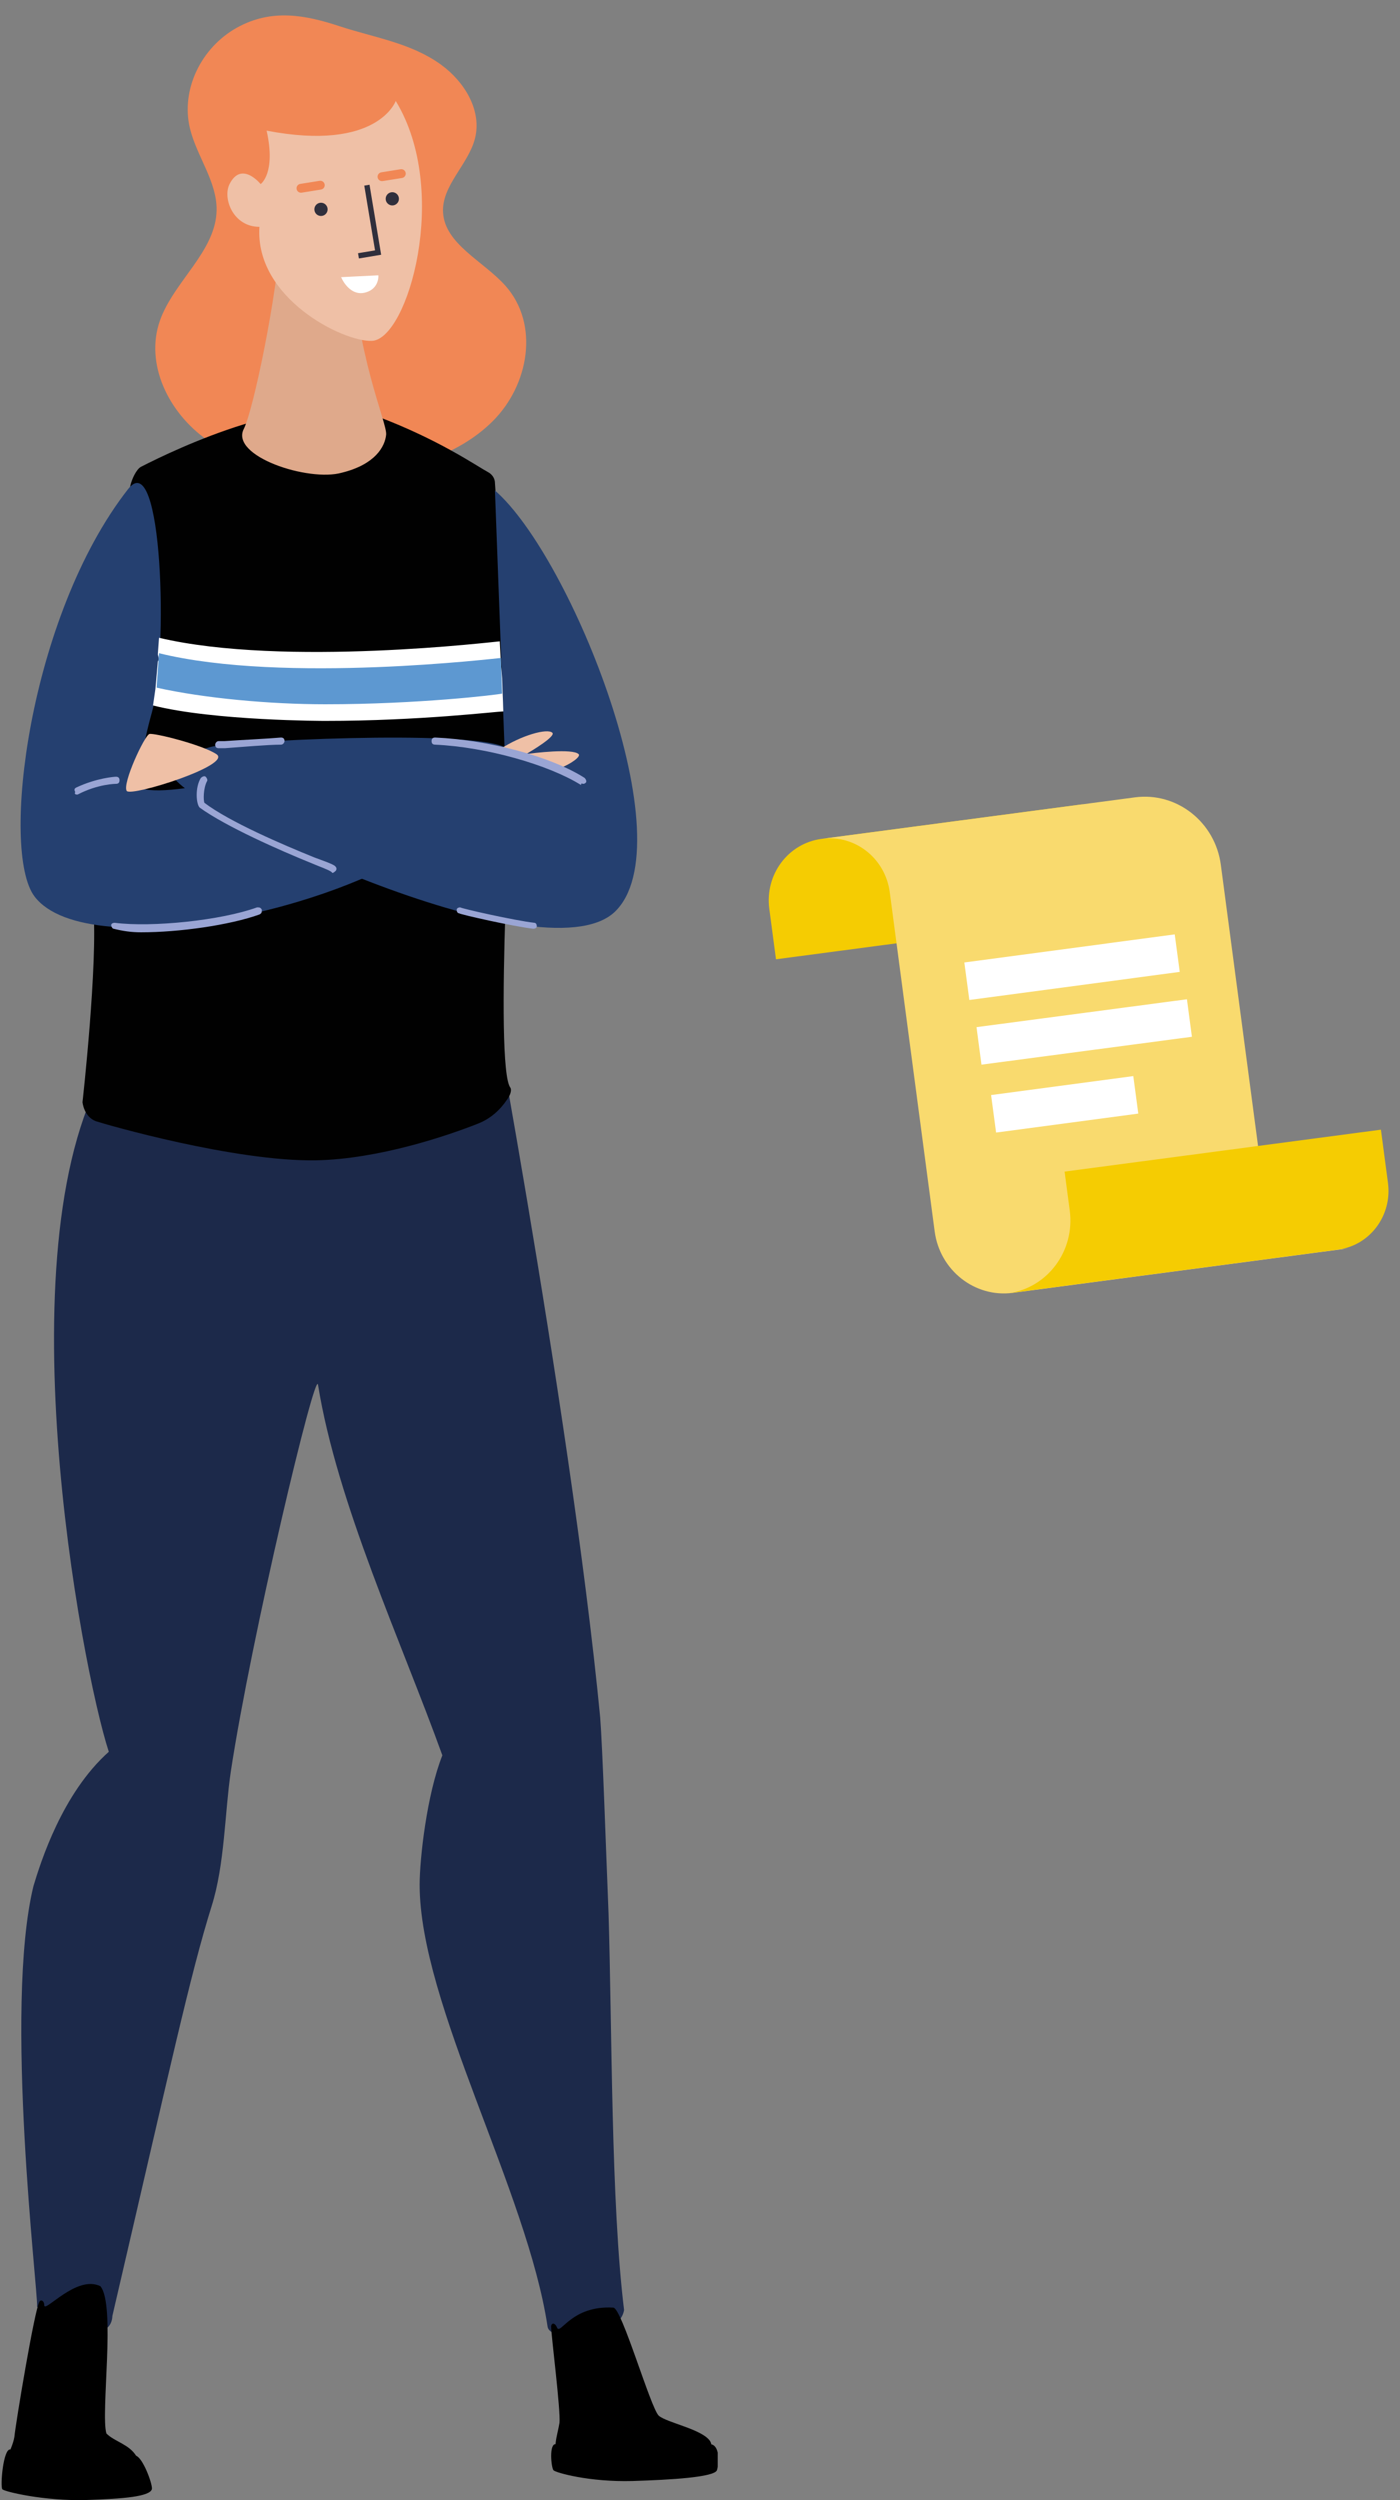<svg width="158" height="282" viewBox="0 0 158 282" fill="none" xmlns="http://www.w3.org/2000/svg">
<rect x="0" y="0" width="158" height="282" fill="#808080" stroke="none"/>
<g clip-path="url(#clip0)">
<path d="M49.772 7.294C52.49 9.271 54.398 12.521 53.603 15.625C52.851 18.57 49.815 20.958 50.003 23.983C50.22 27.552 54.571 29.462 57.043 32.235C60.889 36.56 59.718 43.419 55.598 47.518C51.478 51.618 45.161 53.316 39.089 53.515C33.553 53.714 27.77 52.719 23.376 49.628C18.981 46.536 16.35 41.031 18.041 36.188C19.588 31.758 24.387 28.348 24.445 23.691C24.489 20.454 22.176 17.602 21.424 14.431C20.412 10.133 22.667 5.37 26.773 3.102C30.661 0.966 34.434 1.669 38.395 2.982C42.298 4.256 46.404 4.853 49.772 7.294Z" fill="#F18755"/>
<path d="M68.949 258.287C69.488 263.646 71.243 269.005 71.782 270.344C72.052 271.014 74.346 278.382 67.869 276.373C66.655 275.971 65.71 275.569 65.036 275.301C63.282 274.363 63.687 271.952 63.822 271.55C65.171 267.129 61.933 260.431 61.933 258.823C61.933 256.814 68.814 256.412 68.949 258.287Z" fill="black"/>
<path d="M62.743 275.704C61.933 275.57 62.203 278.383 62.473 278.651C62.743 278.919 66.521 279.991 71.378 279.857C75.696 279.723 80.649 279.432 80.918 278.628C81.053 278.227 81.323 276.351 80.514 275.815C79.839 275.279 70.029 274.9 69.759 275.034C69.489 275.168 62.743 275.704 62.743 275.704Z" fill="black"/>
<path d="M1.168 276.298C0.359 276.164 0.001 280.526 0.271 280.794C0.54 281.062 4.993 282.134 9.715 282C14.033 281.866 16.866 281.598 17.136 280.794C17.271 280.392 16.29 277.607 15.48 277.071C14.806 276.535 8.231 277.043 8.096 277.177C7.961 277.311 1.168 276.298 1.168 276.298Z" fill="black"/>
<path d="M12.279 197.6C9.176 188.088 0.001 139.458 12.414 119.765C14.168 113.603 21.184 107.44 27.121 101.68L53.701 102.885C53.701 102.885 64.361 158.75 67.734 193.715C68.004 197.064 68.408 209.121 68.678 215.819C69.083 228.948 68.948 248.507 70.432 260.564C69.892 263.913 62.067 264.315 61.797 262.44C59.503 247.168 47.36 226.001 47.36 212.604C47.36 209.657 48.169 202.423 49.923 198.002C45.336 185.275 38.05 169.601 35.891 156.204C35.621 154.195 28.335 184.739 26.042 199.877C25.367 204.432 25.367 210.327 23.883 215.016C21.454 222.786 19.295 232.833 12.684 261.234C12.549 264.985 4.993 262.44 4.184 260.162C4.319 258.555 0.406 226.537 3.779 212.738C4.588 210.059 7.017 202.289 12.279 197.6Z" fill="#1C294A"/>
<path d="M55.862 54.525C55.862 53.989 55.592 53.587 55.187 53.319C53.703 52.515 49.52 49.568 42.369 46.889C34.139 43.807 19.836 50.64 15.924 52.649C15.384 52.917 14.844 54.123 14.709 54.793L14.304 58.41L10.931 91.366C10.931 91.366 9.852 96.189 10.527 102.351C11.066 108.647 9.312 124.322 9.312 124.322C9.312 124.322 9.447 125.929 10.796 126.465C12.011 126.867 26.448 131.02 35.623 130.886C42.774 130.752 50.599 128.073 53.973 126.733C55.322 126.197 56.401 125.259 57.211 124.054C57.616 123.518 57.751 122.982 57.616 122.714C55.727 120.437 57.886 84.132 57.886 84.132L55.862 54.525Z" fill="#010101"/>
<path d="M31.706 26.258C31.302 33.224 28.603 46.219 27.524 48.362C25.904 51.444 34.81 54.391 38.587 53.319C42.365 52.381 43.445 50.372 43.58 49.032C43.715 47.692 40.072 39.922 39.667 28.401C39.397 21.033 31.976 23.444 31.706 26.258Z" fill="#DFA98B"/>
<path d="M44.662 11.388C50.869 21.569 46.011 38.315 41.964 38.449C38.725 38.583 28.741 33.626 29.28 25.588C26.312 25.588 25.098 22.373 25.907 20.765C27.257 18.086 29.415 20.765 29.415 20.765C29.415 20.765 31.169 19.56 30.09 14.737C42.638 17.148 44.662 11.388 44.662 11.388Z" fill="#EFC0A6"/>
<path d="M16.057 88.954C19.97 90.16 35.351 85.471 42.772 85.203C43.717 85.203 50.868 90.026 51.812 92.303C41.693 102.485 9.985 109.049 3.914 101.145C0.001 96.054 3.239 69.529 14.438 55.194C18.351 50.103 19.025 73.682 17.136 80.38C16.192 83.729 15.247 88.686 16.057 88.954Z" fill="#254070"/>
<path d="M56.939 84.265C52.621 82.255 25.906 83.595 23.747 84.265C21.588 84.935 18.62 85.069 19.295 87.212C20.644 91.365 61.122 110.522 69.352 102.886C77.448 95.25 64.495 62.83 55.859 55.328L56.939 84.265Z" fill="#254070"/>
<path d="M56.401 84.533C58.83 82.925 61.798 82.122 62.338 82.657C62.743 83.059 60.044 84.667 59.369 85.069C60.179 84.935 64.632 84.399 65.306 85.069C65.576 85.337 64.497 86.141 63.147 86.677C61.393 85.873 56.401 84.533 56.401 84.533Z" fill="#EFC0A6"/>
<path d="M65.843 88.418C65.978 88.418 66.113 88.284 66.113 88.284C66.248 88.15 66.113 87.882 65.978 87.748C62.2 85.337 55.184 83.461 49.112 83.193C48.842 83.193 48.707 83.327 48.707 83.595C48.707 83.863 48.842 83.997 49.112 83.997C54.914 84.265 61.93 86.275 65.573 88.552C65.573 88.284 65.708 88.418 65.843 88.418Z" fill="#9AA5D4"/>
<path d="M37.512 98.465C37.647 98.465 37.782 98.331 37.917 98.198C38.051 97.93 37.917 97.796 37.782 97.662C37.377 97.394 36.567 97.126 35.488 96.724C31.845 95.25 25.908 92.705 23.075 90.561C22.94 90.293 22.94 88.954 23.345 88.15C23.48 88.016 23.345 87.748 23.21 87.614C23.075 87.48 22.805 87.614 22.67 87.748C21.995 88.82 22.13 90.695 22.535 91.097C25.503 93.241 31.575 95.92 35.218 97.394C36.163 97.796 36.972 98.064 37.377 98.331L37.512 98.465Z" fill="#9AA5D4"/>
<path d="M24.423 85.069C22.804 83.997 17.407 82.658 16.867 82.791C16.327 82.925 13.764 88.418 14.303 89.222C14.843 89.892 26.312 86.275 24.423 85.069Z" fill="#EFC0A6"/>
<path d="M24.689 84.399H25.364C27.253 84.265 30.221 83.997 31.706 83.997C31.976 83.997 32.111 83.729 32.111 83.595C32.111 83.327 31.976 83.193 31.706 83.193C30.221 83.327 27.253 83.461 25.364 83.595H24.689C24.42 83.595 24.285 83.863 24.285 83.997C24.285 84.265 24.42 84.399 24.689 84.399Z" fill="#9AA5D4"/>
<path d="M15.921 105.164C20.239 105.164 25.906 104.36 29.279 103.154C29.549 103.02 29.549 102.886 29.549 102.619C29.414 102.351 29.279 102.351 29.009 102.351C24.961 103.824 17.136 104.628 12.953 104.092C12.683 104.092 12.548 104.226 12.548 104.36C12.548 104.494 12.683 104.762 12.818 104.762C13.897 105.03 14.842 105.164 15.921 105.164Z" fill="#9AA5D4"/>
<path d="M60.177 104.762C60.447 104.762 60.582 104.628 60.582 104.494C60.582 104.226 60.447 104.092 60.312 104.092C58.018 103.824 52.082 102.485 51.947 102.351C51.677 102.351 51.542 102.485 51.542 102.619C51.542 102.886 51.677 103.02 51.812 103.02C51.947 103.154 57.883 104.494 60.177 104.762C60.042 104.762 60.177 104.762 60.177 104.762Z" fill="#9AA5D4"/>
<path d="M8.632 89.624H8.767C11.061 88.418 13.085 88.418 13.085 88.418C13.354 88.418 13.489 88.284 13.489 88.016C13.489 87.748 13.354 87.614 13.085 87.614C12.95 87.614 10.926 87.748 8.632 88.82C8.362 88.954 8.362 89.088 8.497 89.356C8.362 89.49 8.497 89.624 8.632 89.624Z" fill="#9AA5D4"/>
<path d="M69.215 260.298C70.16 260.298 73.398 271.551 74.343 272.488C75.287 273.292 79.179 273.992 80.124 275.332C80.663 276.136 79.74 277.445 79.47 277.847C78.39 279.321 63.548 279.053 63.009 277.713C62.334 275.972 62.874 274.9 63.144 273.292C63.279 271.819 62.199 263.379 62.199 262.441C62.199 262.039 62.604 261.905 62.874 262.575C63.279 263.379 64.493 260.03 69.215 260.298Z" fill="black"/>
<path d="M11.335 257.887C13.089 260.03 11.335 272.221 12.01 274.499C12.954 275.436 14.573 275.704 15.383 277.044C15.923 277.848 16.732 279.456 16.462 279.857C15.383 281.331 1.216 281.063 0.676 279.723C0.001 277.982 1.351 276.508 1.621 274.901C1.756 273.427 3.914 260.432 4.454 259.628C4.589 259.36 4.994 259.494 4.994 260.03C4.994 260.968 8.637 256.547 11.335 257.887Z" fill="black"/>
<path d="M56.535 74.888L56.4 72.342C56.13 72.342 32.113 75.29 17.946 71.94L17.811 73.816L17.946 74.352L17.811 74.62L17.541 77.701L17.271 79.576C24.153 81.318 36.701 81.318 36.701 81.318C47.36 81.318 56.13 80.246 56.805 80.246L56.67 76.495" fill="white"/>
<path d="M36.698 79.442C47.222 79.442 56.127 78.371 56.667 78.237L56.532 74.218C56.262 74.218 32.111 77.165 17.943 73.682L17.674 77.567C23.07 78.772 30.491 79.442 36.698 79.442Z" fill="#5D98D1"/>
<path d="M38.495 31.264L42.7 31.054C42.74 31.683 42.43 32.74 41.113 33.025C39.796 33.31 38.877 32.122 38.495 31.264Z" fill="white"/>
<path d="M36.349 24.352C36.757 24.285 37.032 23.9 36.964 23.492C36.897 23.085 36.511 22.81 36.104 22.878C35.696 22.945 35.421 23.33 35.489 23.737C35.556 24.145 35.942 24.42 36.349 24.352Z" fill="#302F3C"/>
<path d="M41.407 20.888L42.671 28.489L40.457 28.857" stroke="#302F3C" stroke-width="0.6"/>
<path d="M44.397 23.164C44.805 23.096 45.08 22.711 45.012 22.304C44.945 21.897 44.559 21.621 44.152 21.689C43.744 21.757 43.469 22.142 43.537 22.549C43.604 22.956 43.99 23.231 44.397 23.164Z" fill="#302F3C"/>
<path d="M45.213 19.089C45.485 19.046 45.742 19.231 45.786 19.504C45.83 19.776 45.644 20.033 45.371 20.077L45.213 19.089ZM43.191 20.426C42.918 20.47 42.661 20.284 42.618 20.012C42.574 19.739 42.76 19.483 43.032 19.439L43.191 20.426ZM45.371 20.077C45.369 20.077 45.367 20.077 45.364 20.078C45.362 20.078 45.36 20.078 45.358 20.079C45.355 20.079 45.353 20.08 45.351 20.08C45.349 20.08 45.346 20.081 45.344 20.081C45.342 20.081 45.34 20.082 45.337 20.082C45.335 20.082 45.333 20.083 45.331 20.083C45.328 20.084 45.326 20.084 45.324 20.084C45.322 20.085 45.319 20.085 45.317 20.085C45.315 20.086 45.313 20.086 45.31 20.087C45.308 20.087 45.306 20.087 45.304 20.087C45.301 20.088 45.299 20.088 45.297 20.089C45.295 20.089 45.292 20.089 45.29 20.09C45.288 20.09 45.286 20.09 45.283 20.091C45.281 20.091 45.279 20.091 45.277 20.092C45.275 20.092 45.272 20.093 45.27 20.093C45.268 20.093 45.266 20.094 45.263 20.094C45.261 20.094 45.259 20.095 45.257 20.095C45.255 20.095 45.252 20.096 45.25 20.096C45.248 20.096 45.246 20.097 45.243 20.097C45.241 20.098 45.239 20.098 45.237 20.098C45.235 20.099 45.232 20.099 45.23 20.099C45.228 20.1 45.226 20.1 45.224 20.1C45.221 20.101 45.219 20.101 45.217 20.101C45.215 20.102 45.212 20.102 45.21 20.102C45.208 20.103 45.206 20.103 45.204 20.104C45.202 20.104 45.199 20.104 45.197 20.105C45.195 20.105 45.193 20.105 45.191 20.106C45.188 20.106 45.186 20.106 45.184 20.107C45.182 20.107 45.18 20.107 45.177 20.108C45.175 20.108 45.173 20.108 45.171 20.109C45.169 20.109 45.166 20.11 45.164 20.11C45.162 20.11 45.16 20.111 45.158 20.111C45.156 20.111 45.154 20.112 45.151 20.112C45.149 20.112 45.147 20.113 45.145 20.113C45.143 20.113 45.14 20.114 45.138 20.114C45.136 20.114 45.134 20.115 45.132 20.115C45.13 20.115 45.127 20.116 45.125 20.116C45.123 20.116 45.121 20.117 45.119 20.117C45.117 20.117 45.114 20.118 45.112 20.118C45.11 20.119 45.108 20.119 45.106 20.119C45.104 20.12 45.102 20.12 45.099 20.12C45.097 20.121 45.095 20.121 45.093 20.121C45.091 20.122 45.089 20.122 45.087 20.122C45.084 20.123 45.082 20.123 45.08 20.123C45.078 20.124 45.076 20.124 45.074 20.124C45.072 20.125 45.069 20.125 45.067 20.125C45.065 20.126 45.063 20.126 45.061 20.126C45.059 20.127 45.057 20.127 45.054 20.128C45.052 20.128 45.05 20.128 45.048 20.128C45.046 20.129 45.044 20.129 45.042 20.13C45.04 20.13 45.038 20.13 45.035 20.131C45.033 20.131 45.031 20.131 45.029 20.132C45.027 20.132 45.025 20.132 45.023 20.133C45.021 20.133 45.019 20.133 45.016 20.134C45.014 20.134 45.012 20.134 45.01 20.135C45.008 20.135 45.006 20.135 45.004 20.136C45.002 20.136 45 20.136 44.998 20.137C44.995 20.137 44.993 20.137 44.991 20.138C44.989 20.138 44.987 20.138 44.985 20.139C44.983 20.139 44.981 20.139 44.979 20.14C44.977 20.14 44.974 20.14 44.972 20.141C44.97 20.141 44.968 20.141 44.966 20.142C44.964 20.142 44.962 20.142 44.96 20.143C44.958 20.143 44.956 20.143 44.954 20.144C44.952 20.144 44.95 20.144 44.947 20.145C44.945 20.145 44.943 20.145 44.941 20.146C44.939 20.146 44.937 20.146 44.935 20.147C44.933 20.147 44.931 20.147 44.929 20.148C44.927 20.148 44.925 20.148 44.923 20.149C44.92 20.149 44.919 20.149 44.916 20.15C44.914 20.15 44.912 20.15 44.91 20.151C44.908 20.151 44.906 20.151 44.904 20.152C44.902 20.152 44.9 20.152 44.898 20.153C44.896 20.153 44.894 20.153 44.892 20.154C44.89 20.154 44.888 20.154 44.886 20.155C44.884 20.155 44.882 20.155 44.88 20.155C44.877 20.156 44.875 20.156 44.873 20.157C44.871 20.157 44.869 20.157 44.867 20.157C44.865 20.158 44.863 20.158 44.861 20.159C44.859 20.159 44.857 20.159 44.855 20.159C44.853 20.16 44.851 20.16 44.849 20.16C44.847 20.161 44.845 20.161 44.843 20.161C44.841 20.162 44.839 20.162 44.837 20.162C44.835 20.163 44.833 20.163 44.831 20.163C44.829 20.164 44.827 20.164 44.825 20.164C44.823 20.165 44.821 20.165 44.819 20.165C44.817 20.166 44.815 20.166 44.813 20.166C44.811 20.167 44.809 20.167 44.807 20.167C44.805 20.168 44.803 20.168 44.801 20.168C44.799 20.169 44.797 20.169 44.795 20.169C44.793 20.169 44.791 20.17 44.789 20.17C44.787 20.17 44.785 20.171 44.783 20.171C44.781 20.171 44.779 20.172 44.777 20.172C44.775 20.172 44.773 20.173 44.771 20.173C44.769 20.173 44.767 20.174 44.765 20.174C44.763 20.174 44.761 20.174 44.759 20.175C44.757 20.175 44.755 20.175 44.753 20.176C44.751 20.176 44.749 20.176 44.747 20.177C44.745 20.177 44.743 20.177 44.741 20.178C44.739 20.178 44.737 20.178 44.735 20.179C44.733 20.179 44.731 20.179 44.729 20.18C44.727 20.18 44.725 20.18 44.724 20.18C44.722 20.181 44.72 20.181 44.718 20.181C44.716 20.182 44.714 20.182 44.712 20.182C44.71 20.183 44.708 20.183 44.706 20.183C44.704 20.184 44.702 20.184 44.7 20.184C44.698 20.185 44.696 20.185 44.694 20.185C44.692 20.186 44.69 20.186 44.688 20.186C44.687 20.186 44.685 20.187 44.683 20.187C44.681 20.187 44.679 20.188 44.677 20.188C44.675 20.188 44.673 20.189 44.671 20.189C44.669 20.189 44.667 20.19 44.665 20.19C44.663 20.19 44.661 20.191 44.66 20.191C44.658 20.191 44.656 20.191 44.654 20.192C44.652 20.192 44.65 20.192 44.648 20.193C44.646 20.193 44.644 20.193 44.642 20.194C44.64 20.194 44.638 20.194 44.636 20.195C44.635 20.195 44.633 20.195 44.631 20.195C44.629 20.196 44.627 20.196 44.625 20.196C44.623 20.197 44.621 20.197 44.619 20.197C44.617 20.198 44.615 20.198 44.614 20.198C44.612 20.198 44.61 20.199 44.608 20.199C44.606 20.199 44.604 20.2 44.602 20.2C44.6 20.2 44.599 20.201 44.597 20.201C44.595 20.201 44.593 20.201 44.591 20.202C44.589 20.202 44.587 20.202 44.585 20.203C44.583 20.203 44.581 20.203 44.58 20.204C44.578 20.204 44.576 20.204 44.574 20.204C44.572 20.205 44.57 20.205 44.568 20.205C44.566 20.206 44.565 20.206 44.563 20.206C44.561 20.207 44.559 20.207 44.557 20.207C44.555 20.207 44.553 20.208 44.552 20.208C44.55 20.208 44.548 20.209 44.546 20.209C44.544 20.209 44.542 20.21 44.54 20.21C44.539 20.21 44.537 20.21 44.535 20.211C44.533 20.211 44.531 20.211 44.529 20.212C44.528 20.212 44.526 20.212 44.524 20.213C44.522 20.213 44.52 20.213 44.518 20.213C44.516 20.214 44.515 20.214 44.513 20.214C44.511 20.215 44.509 20.215 44.507 20.215C44.505 20.215 44.504 20.216 44.502 20.216C44.5 20.216 44.498 20.217 44.496 20.217C44.494 20.217 44.493 20.218 44.491 20.218C44.489 20.218 44.487 20.218 44.485 20.219C44.483 20.219 44.482 20.219 44.48 20.22C44.478 20.22 44.476 20.22 44.474 20.221C44.472 20.221 44.471 20.221 44.469 20.221C44.467 20.222 44.465 20.222 44.464 20.222C44.462 20.223 44.46 20.223 44.458 20.223C44.456 20.223 44.454 20.224 44.453 20.224C44.451 20.224 44.449 20.225 44.447 20.225C44.445 20.225 44.444 20.225 44.442 20.226C44.44 20.226 44.438 20.226 44.436 20.227C44.435 20.227 44.433 20.227 44.431 20.227C44.429 20.228 44.428 20.228 44.426 20.228C44.424 20.229 44.422 20.229 44.42 20.229C44.419 20.229 44.417 20.23 44.415 20.23C44.413 20.23 44.411 20.231 44.41 20.231C44.408 20.231 44.406 20.231 44.404 20.232C44.403 20.232 44.401 20.232 44.399 20.233C44.397 20.233 44.395 20.233 44.394 20.233C44.392 20.234 44.39 20.234 44.388 20.234C44.387 20.235 44.385 20.235 44.383 20.235C44.381 20.235 44.38 20.236 44.378 20.236C44.376 20.236 44.374 20.236 44.373 20.237C44.371 20.237 44.369 20.237 44.367 20.238C44.366 20.238 44.364 20.238 44.362 20.238C44.36 20.239 44.359 20.239 44.357 20.239C44.355 20.24 44.353 20.24 44.352 20.24C44.35 20.241 44.348 20.241 44.346 20.241C44.345 20.241 44.343 20.242 44.341 20.242C44.339 20.242 44.338 20.242 44.336 20.243C44.334 20.243 44.333 20.243 44.331 20.244C44.329 20.244 44.327 20.244 44.326 20.244C44.324 20.245 44.322 20.245 44.321 20.245C44.319 20.245 44.317 20.246 44.315 20.246C44.314 20.246 44.312 20.247 44.31 20.247C44.308 20.247 44.307 20.247 44.305 20.248C44.303 20.248 44.302 20.248 44.3 20.248C44.298 20.249 44.297 20.249 44.295 20.249C44.293 20.25 44.291 20.25 44.29 20.25C44.288 20.25 44.286 20.251 44.285 20.251C44.283 20.251 44.281 20.252 44.279 20.252C44.278 20.252 44.276 20.252 44.274 20.253C44.273 20.253 44.271 20.253 44.269 20.253C44.268 20.254 44.266 20.254 44.264 20.254C44.263 20.254 44.261 20.255 44.259 20.255C44.258 20.255 44.256 20.256 44.254 20.256C44.252 20.256 44.251 20.256 44.249 20.257C44.248 20.257 44.246 20.257 44.244 20.257C44.242 20.258 44.241 20.258 44.239 20.258C44.237 20.259 44.236 20.259 44.234 20.259C44.233 20.259 44.231 20.259 44.229 20.26C44.227 20.26 44.226 20.26 44.224 20.261C44.222 20.261 44.221 20.261 44.219 20.261C44.218 20.262 44.216 20.262 44.214 20.262C44.213 20.262 44.211 20.263 44.209 20.263C44.208 20.263 44.206 20.264 44.204 20.264C44.203 20.264 44.201 20.264 44.2 20.265C44.198 20.265 44.196 20.265 44.194 20.265C44.193 20.266 44.191 20.266 44.19 20.266C44.188 20.266 44.186 20.267 44.185 20.267C44.183 20.267 44.181 20.267 44.18 20.268C44.178 20.268 44.177 20.268 44.175 20.268C44.173 20.269 44.172 20.269 44.17 20.269C44.169 20.27 44.167 20.27 44.165 20.27C44.164 20.27 44.162 20.271 44.16 20.271C44.159 20.271 44.157 20.271 44.156 20.272C44.154 20.272 44.152 20.272 44.151 20.272C44.149 20.273 44.148 20.273 44.146 20.273C44.144 20.273 44.143 20.274 44.141 20.274C44.14 20.274 44.138 20.274 44.136 20.275C44.135 20.275 44.133 20.275 44.132 20.276C44.13 20.276 44.128 20.276 44.127 20.276C44.125 20.276 44.124 20.277 44.122 20.277C44.12 20.277 44.119 20.277 44.117 20.278C44.116 20.278 44.114 20.278 44.113 20.279C44.111 20.279 44.109 20.279 44.108 20.279C44.106 20.279 44.105 20.28 44.103 20.28C44.102 20.28 44.1 20.28 44.098 20.281C44.097 20.281 44.095 20.281 44.094 20.282C44.092 20.282 44.091 20.282 44.089 20.282C44.087 20.282 44.086 20.283 44.084 20.283C44.083 20.283 44.081 20.284 44.08 20.284C44.078 20.284 44.077 20.284 44.075 20.285C44.074 20.285 44.072 20.285 44.07 20.285C44.069 20.285 44.067 20.286 44.066 20.286C44.064 20.286 44.063 20.287 44.061 20.287C44.059 20.287 44.058 20.287 44.056 20.288C44.055 20.288 44.053 20.288 44.052 20.288C44.05 20.288 44.049 20.289 44.047 20.289C44.046 20.289 44.044 20.29 44.043 20.29C44.041 20.29 44.04 20.29 44.038 20.29C44.037 20.291 44.035 20.291 44.033 20.291C44.032 20.291 44.031 20.292 44.029 20.292C44.028 20.292 44.026 20.292 44.024 20.293C44.023 20.293 44.021 20.293 44.02 20.293C44.018 20.294 44.017 20.294 44.015 20.294C44.014 20.294 44.012 20.295 44.011 20.295C44.009 20.295 44.008 20.295 44.006 20.296C44.005 20.296 44.003 20.296 44.002 20.296C44 20.297 43.999 20.297 43.997 20.297C43.996 20.297 43.994 20.297 43.993 20.298C43.991 20.298 43.99 20.298 43.989 20.298C43.987 20.299 43.986 20.299 43.984 20.299C43.983 20.299 43.981 20.3 43.98 20.3C43.978 20.3 43.977 20.3 43.975 20.3C43.974 20.301 43.972 20.301 43.971 20.301C43.969 20.302 43.968 20.302 43.966 20.302C43.965 20.302 43.963 20.302 43.962 20.303C43.96 20.303 43.959 20.303 43.958 20.303C43.956 20.304 43.955 20.304 43.953 20.304C43.952 20.304 43.95 20.305 43.949 20.305C43.947 20.305 43.946 20.305 43.944 20.305C43.943 20.306 43.941 20.306 43.94 20.306C43.939 20.306 43.937 20.307 43.936 20.307C43.934 20.307 43.933 20.307 43.931 20.308C43.93 20.308 43.928 20.308 43.927 20.308C43.926 20.308 43.924 20.309 43.923 20.309C43.921 20.309 43.92 20.309 43.919 20.31C43.917 20.31 43.916 20.31 43.914 20.31C43.913 20.311 43.911 20.311 43.91 20.311C43.908 20.311 43.907 20.311 43.906 20.312C43.904 20.312 43.903 20.312 43.901 20.312C43.9 20.313 43.899 20.313 43.897 20.313C43.896 20.313 43.894 20.314 43.893 20.314C43.892 20.314 43.89 20.314 43.889 20.314C43.887 20.315 43.886 20.315 43.885 20.315C43.883 20.315 43.882 20.316 43.88 20.316C43.879 20.316 43.878 20.316 43.876 20.316C43.875 20.317 43.873 20.317 43.872 20.317C43.871 20.317 43.869 20.317 43.868 20.318C43.866 20.318 43.865 20.318 43.864 20.318C43.862 20.319 43.861 20.319 43.859 20.319C43.858 20.319 43.857 20.32 43.855 20.32C43.854 20.32 43.853 20.32 43.851 20.32C43.85 20.321 43.849 20.321 43.847 20.321C43.846 20.321 43.844 20.322 43.843 20.322C43.842 20.322 43.84 20.322 43.839 20.322C43.838 20.323 43.836 20.323 43.835 20.323C43.834 20.323 43.832 20.323 43.831 20.324C43.83 20.324 43.828 20.324 43.827 20.324C43.825 20.325 43.824 20.325 43.823 20.325C43.821 20.325 43.82 20.325 43.819 20.326C43.817 20.326 43.816 20.326 43.815 20.326C43.813 20.326 43.812 20.327 43.811 20.327C43.809 20.327 43.808 20.327 43.807 20.328C43.805 20.328 43.804 20.328 43.803 20.328C43.801 20.328 43.8 20.329 43.799 20.329C43.797 20.329 43.796 20.329 43.795 20.329C43.793 20.33 43.792 20.33 43.791 20.33C43.789 20.33 43.788 20.331 43.787 20.331C43.785 20.331 43.784 20.331 43.783 20.331C43.782 20.332 43.78 20.332 43.779 20.332C43.778 20.332 43.776 20.332 43.775 20.333C43.774 20.333 43.772 20.333 43.771 20.333C43.77 20.334 43.768 20.334 43.767 20.334C43.766 20.334 43.765 20.334 43.763 20.334C43.762 20.335 43.761 20.335 43.759 20.335C43.758 20.335 43.757 20.335 43.755 20.336C43.754 20.336 43.753 20.336 43.752 20.336C43.75 20.337 43.749 20.337 43.748 20.337C43.746 20.337 43.745 20.337 43.744 20.338C43.743 20.338 43.741 20.338 43.74 20.338C43.739 20.338 43.738 20.339 43.736 20.339C43.735 20.339 43.734 20.339 43.733 20.339C43.731 20.34 43.73 20.34 43.729 20.34C43.727 20.34 43.726 20.34 43.725 20.341C43.724 20.341 43.722 20.341 43.721 20.341C43.72 20.341 43.719 20.342 43.718 20.342C43.716 20.342 43.715 20.342 43.714 20.343C43.712 20.343 43.711 20.343 43.71 20.343C43.709 20.343 43.708 20.343 43.706 20.344C43.705 20.344 43.704 20.344 43.703 20.344C43.701 20.344 43.7 20.345 43.699 20.345C43.698 20.345 43.696 20.345 43.695 20.345C43.694 20.346 43.693 20.346 43.691 20.346C43.69 20.346 43.689 20.346 43.688 20.347C43.687 20.347 43.685 20.347 43.684 20.347C43.683 20.347 43.682 20.348 43.681 20.348C43.679 20.348 43.678 20.348 43.677 20.348C43.676 20.349 43.674 20.349 43.673 20.349C43.672 20.349 43.671 20.349 43.67 20.349C43.668 20.35 43.667 20.35 43.666 20.35C43.665 20.35 43.664 20.351 43.662 20.351C43.661 20.351 43.66 20.351 43.659 20.351C43.658 20.351 43.657 20.352 43.655 20.352C43.654 20.352 43.653 20.352 43.652 20.352C43.651 20.353 43.649 20.353 43.648 20.353C43.647 20.353 43.646 20.353 43.645 20.354C43.643 20.354 43.642 20.354 43.641 20.354C43.64 20.354 43.639 20.355 43.638 20.355C43.636 20.355 43.635 20.355 43.634 20.355C43.633 20.355 43.632 20.356 43.631 20.356C43.629 20.356 43.628 20.356 43.627 20.356C43.626 20.357 43.625 20.357 43.624 20.357C43.623 20.357 43.621 20.357 43.62 20.358C43.619 20.358 43.618 20.358 43.617 20.358C43.616 20.358 43.614 20.358 43.613 20.359C43.612 20.359 43.611 20.359 43.61 20.359C43.609 20.359 43.608 20.36 43.606 20.36C43.605 20.36 43.604 20.36 43.603 20.36C43.602 20.36 43.601 20.361 43.6 20.361C43.599 20.361 43.597 20.361 43.596 20.361C43.595 20.361 43.594 20.362 43.593 20.362C43.592 20.362 43.591 20.362 43.59 20.362C43.588 20.363 43.587 20.363 43.586 20.363C43.585 20.363 43.584 20.363 43.583 20.363C43.582 20.364 43.581 20.364 43.58 20.364C43.578 20.364 43.577 20.364 43.576 20.364C43.575 20.365 43.574 20.365 43.573 20.365C43.572 20.365 43.571 20.365 43.57 20.366C43.569 20.366 43.567 20.366 43.566 20.366C43.565 20.366 43.564 20.366 43.563 20.367C43.562 20.367 43.561 20.367 43.56 20.367C43.559 20.367 43.558 20.367 43.556 20.368C43.555 20.368 43.554 20.368 43.553 20.368C43.552 20.368 43.551 20.369 43.55 20.369C43.549 20.369 43.548 20.369 43.547 20.369C43.546 20.369 43.545 20.37 43.544 20.37C43.543 20.37 43.541 20.37 43.54 20.37C43.539 20.37 43.538 20.371 43.537 20.371C43.536 20.371 43.535 20.371 43.534 20.371C43.533 20.371 43.532 20.372 43.531 20.372C43.53 20.372 43.529 20.372 43.528 20.372C43.527 20.372 43.526 20.373 43.525 20.373C43.524 20.373 43.523 20.373 43.522 20.373C43.52 20.373 43.519 20.374 43.518 20.374C43.517 20.374 43.516 20.374 43.515 20.374C43.514 20.374 43.513 20.375 43.512 20.375C43.511 20.375 43.51 20.375 43.509 20.375C43.508 20.375 43.507 20.376 43.506 20.376C43.505 20.376 43.504 20.376 43.503 20.376C43.502 20.376 43.501 20.377 43.5 20.377C43.499 20.377 43.498 20.377 43.497 20.377C43.496 20.377 43.495 20.378 43.494 20.378C43.493 20.378 43.492 20.378 43.491 20.378C43.49 20.378 43.489 20.378 43.488 20.379C43.487 20.379 43.486 20.379 43.485 20.379C43.484 20.379 43.483 20.38 43.482 20.38C43.481 20.38 43.48 20.38 43.479 20.38C43.478 20.38 43.477 20.38 43.476 20.381C43.475 20.381 43.474 20.381 43.473 20.381C43.472 20.381 43.471 20.381 43.47 20.381C43.469 20.382 43.468 20.382 43.467 20.382C43.466 20.382 43.465 20.382 43.464 20.382C43.463 20.383 43.462 20.383 43.461 20.383C43.46 20.383 43.459 20.383 43.459 20.383C43.458 20.384 43.457 20.384 43.456 20.384C43.455 20.384 43.454 20.384 43.453 20.384C43.452 20.384 43.451 20.385 43.45 20.385C43.449 20.385 43.448 20.385 43.447 20.385C43.446 20.385 43.445 20.386 43.444 20.386C43.443 20.386 43.442 20.386 43.441 20.386C43.441 20.386 43.44 20.386 43.439 20.387C43.438 20.387 43.437 20.387 43.436 20.387C43.435 20.387 43.434 20.387 43.433 20.387C43.432 20.388 43.431 20.388 43.43 20.388C43.429 20.388 43.428 20.388 43.428 20.388C43.426 20.389 43.426 20.389 43.425 20.389C43.424 20.389 43.423 20.389 43.422 20.389C43.421 20.389 43.42 20.39 43.419 20.39C43.418 20.39 43.417 20.39 43.416 20.39C43.416 20.39 43.415 20.39 43.414 20.39C43.413 20.391 43.412 20.391 43.411 20.391C43.41 20.391 43.409 20.391 43.408 20.391C43.408 20.392 43.407 20.392 43.406 20.392C43.405 20.392 43.404 20.392 43.403 20.392C43.402 20.392 43.401 20.392 43.401 20.393C43.4 20.393 43.399 20.393 43.398 20.393C43.397 20.393 43.396 20.393 43.395 20.393C43.394 20.394 43.394 20.394 43.393 20.394C43.392 20.394 43.391 20.394 43.39 20.394C43.389 20.395 43.388 20.395 43.387 20.395C43.386 20.395 43.386 20.395 43.385 20.395C43.384 20.395 43.383 20.395 43.382 20.396C43.381 20.396 43.381 20.396 43.38 20.396C43.379 20.396 43.378 20.396 43.377 20.396C43.376 20.396 43.376 20.397 43.375 20.397C43.374 20.397 43.373 20.397 43.372 20.397C43.371 20.397 43.37 20.398 43.37 20.398C43.369 20.398 43.368 20.398 43.367 20.398C43.366 20.398 43.365 20.398 43.365 20.398C43.364 20.399 43.363 20.399 43.362 20.399C43.361 20.399 43.361 20.399 43.36 20.399C43.359 20.399 43.358 20.399 43.357 20.4C43.356 20.4 43.356 20.4 43.355 20.4C43.354 20.4 43.353 20.4 43.352 20.4C43.352 20.401 43.351 20.401 43.35 20.401C43.349 20.401 43.348 20.401 43.347 20.401C43.347 20.401 43.346 20.401 43.345 20.401C43.344 20.402 43.344 20.402 43.343 20.402C43.342 20.402 43.341 20.402 43.34 20.402C43.34 20.402 43.339 20.403 43.338 20.403C43.337 20.403 43.337 20.403 43.336 20.403C43.335 20.403 43.334 20.403 43.333 20.403C43.333 20.404 43.332 20.404 43.331 20.404C43.33 20.404 43.33 20.404 43.329 20.404C43.328 20.404 43.327 20.404 43.326 20.404C43.326 20.405 43.325 20.405 43.324 20.405C43.323 20.405 43.323 20.405 43.322 20.405C43.321 20.405 43.32 20.405 43.32 20.406C43.319 20.406 43.318 20.406 43.317 20.406C43.317 20.406 43.316 20.406 43.315 20.406C43.314 20.407 43.314 20.407 43.313 20.407C43.312 20.407 43.311 20.407 43.311 20.407C43.31 20.407 43.309 20.407 43.309 20.407C43.308 20.407 43.307 20.408 43.306 20.408C43.306 20.408 43.305 20.408 43.304 20.408C43.303 20.408 43.303 20.408 43.302 20.409C43.301 20.409 43.3 20.409 43.3 20.409C43.299 20.409 43.298 20.409 43.298 20.409C43.297 20.409 43.296 20.409 43.295 20.41C43.295 20.41 43.294 20.41 43.293 20.41C43.293 20.41 43.292 20.41 43.291 20.41C43.291 20.41 43.29 20.41 43.289 20.41C43.288 20.411 43.288 20.411 43.287 20.411C43.286 20.411 43.286 20.411 43.285 20.411C43.284 20.411 43.284 20.411 43.283 20.412C43.282 20.412 43.282 20.412 43.281 20.412C43.28 20.412 43.279 20.412 43.279 20.412C43.278 20.412 43.278 20.412 43.277 20.413C43.276 20.413 43.276 20.413 43.275 20.413C43.274 20.413 43.273 20.413 43.273 20.413C43.272 20.413 43.272 20.413 43.271 20.413C43.27 20.414 43.27 20.414 43.269 20.414C43.268 20.414 43.267 20.414 43.267 20.414C43.266 20.414 43.266 20.414 43.265 20.414C43.264 20.415 43.264 20.415 43.263 20.415C43.262 20.415 43.262 20.415 43.261 20.415C43.26 20.415 43.26 20.415 43.259 20.415C43.258 20.415 43.258 20.416 43.257 20.416C43.257 20.416 43.256 20.416 43.255 20.416C43.255 20.416 43.254 20.416 43.253 20.416C43.253 20.416 43.252 20.416 43.252 20.417C43.251 20.417 43.25 20.417 43.25 20.417C43.249 20.417 43.248 20.417 43.248 20.417C43.247 20.417 43.247 20.417 43.246 20.417C43.245 20.418 43.245 20.418 43.244 20.418C43.244 20.418 43.243 20.418 43.242 20.418C43.242 20.418 43.241 20.418 43.241 20.418C43.24 20.418 43.239 20.419 43.239 20.419C43.238 20.419 43.238 20.419 43.237 20.419C43.236 20.419 43.236 20.419 43.235 20.419C43.235 20.419 43.234 20.419 43.233 20.419C43.233 20.419 43.232 20.42 43.232 20.42C43.231 20.42 43.231 20.42 43.23 20.42C43.229 20.42 43.229 20.42 43.228 20.42C43.228 20.42 43.227 20.421 43.227 20.421C43.226 20.421 43.225 20.421 43.225 20.421C43.224 20.421 43.224 20.421 43.223 20.421C43.223 20.421 43.222 20.421 43.221 20.421C43.221 20.422 43.22 20.422 43.22 20.422C43.219 20.422 43.219 20.422 43.218 20.422C43.218 20.422 43.217 20.422 43.217 20.422C43.216 20.422 43.215 20.422 43.215 20.422C43.214 20.422 43.214 20.423 43.213 20.423C43.213 20.423 43.212 20.423 43.212 20.423C43.211 20.423 43.211 20.423 43.21 20.423C43.21 20.423 43.209 20.423 43.209 20.423C43.208 20.424 43.208 20.424 43.207 20.424C43.207 20.424 43.206 20.424 43.206 20.424C43.205 20.424 43.205 20.424 43.204 20.424C43.203 20.424 43.203 20.424 43.203 20.424C43.202 20.424 43.202 20.425 43.201 20.425C43.2 20.425 43.2 20.425 43.2 20.425C43.199 20.425 43.199 20.425 43.198 20.425C43.197 20.425 43.197 20.425 43.197 20.425C43.196 20.425 43.196 20.425 43.195 20.426C43.194 20.426 43.194 20.426 43.194 20.426C43.193 20.426 43.193 20.426 43.192 20.426C43.192 20.426 43.191 20.426 43.191 20.426L43.032 19.439C43.033 19.439 43.033 19.439 43.034 19.439C43.034 19.439 43.035 19.439 43.035 19.439C43.035 19.438 43.036 19.438 43.036 19.438C43.037 19.438 43.038 19.438 43.038 19.438C43.038 19.438 43.039 19.438 43.039 19.438C43.04 19.438 43.04 19.438 43.041 19.438C43.041 19.438 43.042 19.437 43.042 19.437C43.043 19.437 43.043 19.437 43.044 19.437C43.044 19.437 43.045 19.437 43.045 19.437C43.046 19.437 43.047 19.437 43.047 19.437C43.047 19.436 43.048 19.436 43.048 19.436C43.049 19.436 43.05 19.436 43.05 19.436C43.051 19.436 43.051 19.436 43.052 19.436C43.052 19.436 43.053 19.436 43.053 19.436C43.054 19.436 43.054 19.435 43.055 19.435C43.055 19.435 43.056 19.435 43.056 19.435C43.057 19.435 43.057 19.435 43.058 19.435C43.059 19.435 43.059 19.435 43.06 19.434C43.06 19.434 43.061 19.434 43.061 19.434C43.062 19.434 43.062 19.434 43.063 19.434C43.064 19.434 43.064 19.434 43.065 19.434C43.065 19.434 43.066 19.434 43.066 19.433C43.067 19.433 43.068 19.433 43.068 19.433C43.069 19.433 43.069 19.433 43.07 19.433C43.07 19.433 43.071 19.433 43.072 19.433C43.072 19.433 43.073 19.433 43.073 19.432C43.074 19.432 43.074 19.432 43.075 19.432C43.075 19.432 43.076 19.432 43.077 19.432C43.077 19.432 43.078 19.432 43.078 19.431C43.079 19.431 43.08 19.431 43.08 19.431C43.081 19.431 43.081 19.431 43.082 19.431C43.083 19.431 43.083 19.431 43.084 19.431C43.084 19.431 43.085 19.43 43.086 19.43C43.086 19.43 43.087 19.43 43.087 19.43C43.088 19.43 43.089 19.43 43.089 19.43C43.09 19.43 43.09 19.43 43.091 19.43C43.092 19.429 43.092 19.429 43.093 19.429C43.094 19.429 43.094 19.429 43.095 19.429C43.096 19.429 43.096 19.429 43.097 19.429C43.097 19.428 43.098 19.428 43.099 19.428C43.099 19.428 43.1 19.428 43.101 19.428C43.101 19.428 43.102 19.428 43.102 19.428C43.103 19.428 43.104 19.427 43.104 19.427C43.105 19.427 43.106 19.427 43.106 19.427C43.107 19.427 43.108 19.427 43.108 19.427C43.109 19.427 43.11 19.427 43.11 19.426C43.111 19.426 43.112 19.426 43.112 19.426C43.113 19.426 43.114 19.426 43.114 19.426C43.115 19.426 43.116 19.426 43.116 19.425C43.117 19.425 43.118 19.425 43.118 19.425C43.119 19.425 43.12 19.425 43.12 19.425C43.121 19.425 43.122 19.425 43.122 19.424C43.123 19.424 43.124 19.424 43.124 19.424C43.125 19.424 43.126 19.424 43.127 19.424C43.127 19.424 43.128 19.424 43.129 19.424C43.129 19.423 43.13 19.423 43.131 19.423C43.131 19.423 43.132 19.423 43.133 19.423C43.133 19.423 43.134 19.423 43.135 19.422C43.136 19.422 43.136 19.422 43.137 19.422C43.138 19.422 43.138 19.422 43.139 19.422C43.14 19.422 43.141 19.422 43.141 19.422C43.142 19.421 43.143 19.421 43.143 19.421C43.144 19.421 43.145 19.421 43.146 19.421C43.146 19.421 43.147 19.421 43.148 19.42C43.148 19.42 43.149 19.42 43.15 19.42C43.151 19.42 43.151 19.42 43.152 19.42C43.153 19.42 43.154 19.419 43.154 19.419C43.155 19.419 43.156 19.419 43.157 19.419C43.157 19.419 43.158 19.419 43.159 19.419C43.16 19.419 43.16 19.418 43.161 19.418C43.162 19.418 43.163 19.418 43.163 19.418C43.164 19.418 43.165 19.418 43.166 19.418C43.166 19.417 43.167 19.417 43.168 19.417C43.169 19.417 43.169 19.417 43.17 19.417C43.171 19.417 43.172 19.417 43.172 19.416C43.173 19.416 43.174 19.416 43.175 19.416C43.176 19.416 43.176 19.416 43.177 19.416C43.178 19.416 43.179 19.416 43.179 19.415C43.18 19.415 43.181 19.415 43.182 19.415C43.183 19.415 43.184 19.415 43.184 19.415C43.185 19.414 43.186 19.414 43.187 19.414C43.187 19.414 43.188 19.414 43.189 19.414C43.19 19.414 43.191 19.413 43.191 19.413C43.192 19.413 43.193 19.413 43.194 19.413C43.195 19.413 43.196 19.413 43.196 19.413C43.197 19.413 43.198 19.412 43.199 19.412C43.2 19.412 43.2 19.412 43.201 19.412C43.202 19.412 43.203 19.412 43.204 19.412C43.204 19.411 43.205 19.411 43.206 19.411C43.207 19.411 43.208 19.411 43.209 19.411C43.209 19.41 43.21 19.41 43.211 19.41C43.212 19.41 43.213 19.41 43.214 19.41C43.214 19.41 43.215 19.41 43.216 19.41C43.217 19.409 43.218 19.409 43.219 19.409C43.219 19.409 43.22 19.409 43.221 19.409C43.222 19.409 43.223 19.408 43.224 19.408C43.225 19.408 43.225 19.408 43.226 19.408C43.227 19.408 43.228 19.408 43.229 19.407C43.23 19.407 43.231 19.407 43.231 19.407C43.232 19.407 43.233 19.407 43.234 19.407C43.235 19.406 43.236 19.406 43.237 19.406C43.238 19.406 43.238 19.406 43.239 19.406C43.24 19.406 43.241 19.405 43.242 19.405C43.243 19.405 43.244 19.405 43.245 19.405C43.245 19.405 43.246 19.405 43.247 19.404C43.248 19.404 43.249 19.404 43.25 19.404C43.251 19.404 43.252 19.404 43.253 19.404C43.254 19.404 43.254 19.403 43.255 19.403C43.256 19.403 43.257 19.403 43.258 19.403C43.259 19.403 43.26 19.402 43.261 19.402C43.262 19.402 43.263 19.402 43.263 19.402C43.264 19.402 43.265 19.402 43.266 19.401C43.267 19.401 43.268 19.401 43.269 19.401C43.27 19.401 43.271 19.401 43.272 19.401C43.273 19.4 43.273 19.4 43.275 19.4C43.275 19.4 43.276 19.4 43.277 19.4C43.278 19.399 43.279 19.399 43.28 19.399C43.281 19.399 43.282 19.399 43.283 19.399C43.284 19.399 43.285 19.398 43.286 19.398C43.287 19.398 43.288 19.398 43.288 19.398C43.289 19.398 43.29 19.398 43.291 19.397C43.292 19.397 43.293 19.397 43.294 19.397C43.295 19.397 43.296 19.397 43.297 19.396C43.298 19.396 43.299 19.396 43.3 19.396C43.301 19.396 43.302 19.396 43.303 19.396C43.304 19.395 43.305 19.395 43.306 19.395C43.307 19.395 43.308 19.395 43.309 19.395C43.31 19.395 43.311 19.394 43.312 19.394C43.313 19.394 43.313 19.394 43.315 19.394C43.316 19.393 43.316 19.393 43.318 19.393C43.318 19.393 43.319 19.393 43.32 19.393C43.321 19.393 43.322 19.392 43.323 19.392C43.324 19.392 43.325 19.392 43.326 19.392C43.327 19.392 43.328 19.392 43.329 19.391C43.33 19.391 43.331 19.391 43.332 19.391C43.333 19.391 43.334 19.39 43.335 19.39C43.336 19.39 43.337 19.39 43.338 19.39C43.339 19.39 43.34 19.39 43.341 19.389C43.342 19.389 43.343 19.389 43.344 19.389C43.346 19.389 43.346 19.389 43.347 19.388C43.349 19.388 43.35 19.388 43.351 19.388C43.352 19.388 43.353 19.388 43.354 19.387C43.355 19.387 43.356 19.387 43.357 19.387C43.358 19.387 43.359 19.387 43.36 19.386C43.361 19.386 43.362 19.386 43.363 19.386C43.364 19.386 43.365 19.386 43.366 19.385C43.367 19.385 43.368 19.385 43.369 19.385C43.37 19.385 43.371 19.385 43.372 19.384C43.373 19.384 43.374 19.384 43.376 19.384C43.377 19.384 43.378 19.384 43.379 19.383C43.38 19.383 43.381 19.383 43.382 19.383C43.383 19.383 43.384 19.383 43.385 19.382C43.386 19.382 43.387 19.382 43.388 19.382C43.389 19.382 43.391 19.381 43.392 19.381C43.393 19.381 43.394 19.381 43.395 19.381C43.396 19.381 43.397 19.381 43.398 19.38C43.399 19.38 43.4 19.38 43.401 19.38C43.402 19.38 43.403 19.379 43.404 19.379C43.406 19.379 43.407 19.379 43.408 19.379C43.409 19.379 43.41 19.378 43.411 19.378C43.412 19.378 43.413 19.378 43.414 19.378C43.416 19.378 43.417 19.377 43.418 19.377C43.419 19.377 43.42 19.377 43.421 19.377C43.422 19.376 43.423 19.376 43.424 19.376C43.425 19.376 43.426 19.376 43.428 19.375C43.429 19.375 43.43 19.375 43.431 19.375C43.432 19.375 43.433 19.375 43.434 19.375C43.435 19.374 43.437 19.374 43.438 19.374C43.439 19.374 43.44 19.374 43.441 19.373C43.442 19.373 43.443 19.373 43.444 19.373C43.446 19.373 43.447 19.372 43.448 19.372C43.449 19.372 43.45 19.372 43.451 19.372C43.453 19.372 43.454 19.371 43.455 19.371C43.456 19.371 43.457 19.371 43.458 19.371C43.459 19.37 43.461 19.37 43.462 19.37C43.463 19.37 43.464 19.37 43.465 19.369C43.466 19.369 43.467 19.369 43.469 19.369C43.47 19.369 43.471 19.369 43.472 19.368C43.473 19.368 43.474 19.368 43.475 19.368C43.477 19.368 43.478 19.367 43.479 19.367C43.48 19.367 43.481 19.367 43.483 19.367C43.484 19.367 43.485 19.366 43.486 19.366C43.487 19.366 43.489 19.366 43.49 19.366C43.491 19.365 43.492 19.365 43.493 19.365C43.494 19.365 43.496 19.365 43.497 19.364C43.498 19.364 43.499 19.364 43.5 19.364C43.502 19.364 43.503 19.363 43.504 19.363C43.505 19.363 43.506 19.363 43.508 19.363C43.509 19.363 43.51 19.362 43.511 19.362C43.512 19.362 43.514 19.362 43.515 19.362C43.516 19.361 43.517 19.361 43.518 19.361C43.52 19.361 43.521 19.361 43.522 19.36C43.523 19.36 43.524 19.36 43.526 19.36C43.527 19.36 43.528 19.359 43.529 19.359C43.531 19.359 43.532 19.359 43.533 19.359C43.534 19.358 43.535 19.358 43.537 19.358C43.538 19.358 43.539 19.358 43.54 19.358C43.541 19.357 43.543 19.357 43.544 19.357C43.545 19.357 43.547 19.357 43.548 19.356C43.549 19.356 43.55 19.356 43.551 19.356C43.553 19.355 43.554 19.355 43.555 19.355C43.556 19.355 43.558 19.355 43.559 19.355C43.56 19.354 43.561 19.354 43.563 19.354C43.564 19.354 43.565 19.354 43.566 19.353C43.568 19.353 43.569 19.353 43.57 19.353C43.572 19.352 43.573 19.352 43.574 19.352C43.575 19.352 43.577 19.352 43.578 19.352C43.579 19.351 43.58 19.351 43.582 19.351C43.583 19.351 43.584 19.35 43.586 19.35C43.587 19.35 43.588 19.35 43.589 19.35C43.591 19.349 43.592 19.349 43.593 19.349C43.594 19.349 43.596 19.349 43.597 19.348C43.598 19.348 43.6 19.348 43.601 19.348C43.602 19.348 43.603 19.347 43.605 19.347C43.606 19.347 43.607 19.347 43.609 19.346C43.61 19.346 43.611 19.346 43.612 19.346C43.614 19.346 43.615 19.346 43.616 19.345C43.618 19.345 43.619 19.345 43.62 19.345C43.622 19.344 43.623 19.344 43.624 19.344C43.626 19.344 43.627 19.344 43.628 19.343C43.63 19.343 43.631 19.343 43.632 19.343C43.633 19.343 43.635 19.342 43.636 19.342C43.638 19.342 43.639 19.342 43.64 19.341C43.641 19.341 43.643 19.341 43.644 19.341C43.645 19.341 43.647 19.34 43.648 19.34C43.649 19.34 43.651 19.34 43.652 19.34C43.653 19.339 43.655 19.339 43.656 19.339C43.657 19.339 43.659 19.338 43.66 19.338C43.661 19.338 43.663 19.338 43.664 19.338C43.666 19.337 43.667 19.337 43.668 19.337C43.67 19.337 43.671 19.337 43.672 19.336C43.674 19.336 43.675 19.336 43.676 19.336C43.678 19.335 43.679 19.335 43.68 19.335C43.682 19.335 43.683 19.335 43.684 19.334C43.686 19.334 43.687 19.334 43.689 19.334C43.69 19.334 43.691 19.333 43.693 19.333C43.694 19.333 43.696 19.333 43.697 19.332C43.698 19.332 43.7 19.332 43.701 19.332C43.702 19.331 43.704 19.331 43.705 19.331C43.706 19.331 43.708 19.331 43.709 19.33C43.711 19.33 43.712 19.33 43.714 19.33C43.715 19.329 43.716 19.329 43.718 19.329C43.719 19.329 43.72 19.329 43.722 19.328C43.723 19.328 43.725 19.328 43.726 19.328C43.727 19.328 43.729 19.327 43.73 19.327C43.732 19.327 43.733 19.327 43.734 19.326C43.736 19.326 43.737 19.326 43.739 19.326C43.74 19.326 43.742 19.325 43.743 19.325C43.744 19.325 43.746 19.325 43.747 19.324C43.749 19.324 43.75 19.324 43.751 19.324C43.753 19.323 43.754 19.323 43.756 19.323C43.757 19.323 43.759 19.323 43.76 19.322C43.761 19.322 43.763 19.322 43.764 19.322C43.766 19.321 43.767 19.321 43.769 19.321C43.77 19.321 43.772 19.32 43.773 19.32C43.774 19.32 43.776 19.32 43.777 19.32C43.779 19.319 43.78 19.319 43.782 19.319C43.783 19.319 43.784 19.318 43.786 19.318C43.787 19.318 43.789 19.318 43.79 19.317C43.792 19.317 43.793 19.317 43.795 19.317C43.796 19.317 43.797 19.316 43.799 19.316C43.8 19.316 43.802 19.316 43.803 19.315C43.805 19.315 43.806 19.315 43.808 19.315C43.809 19.314 43.811 19.314 43.812 19.314C43.814 19.314 43.815 19.313 43.817 19.313C43.818 19.313 43.82 19.313 43.821 19.312C43.822 19.312 43.824 19.312 43.825 19.312C43.827 19.311 43.828 19.311 43.83 19.311C43.831 19.311 43.833 19.311 43.834 19.31C43.836 19.31 43.837 19.31 43.839 19.31C43.84 19.309 43.842 19.309 43.843 19.309C43.845 19.309 43.846 19.308 43.848 19.308C43.849 19.308 43.851 19.308 43.852 19.308C43.854 19.307 43.855 19.307 43.857 19.307C43.858 19.306 43.86 19.306 43.861 19.306C43.863 19.306 43.864 19.305 43.866 19.305C43.867 19.305 43.869 19.305 43.87 19.305C43.872 19.304 43.873 19.304 43.875 19.304C43.877 19.304 43.878 19.303 43.88 19.303C43.881 19.303 43.883 19.303 43.884 19.302C43.886 19.302 43.887 19.302 43.889 19.302C43.89 19.301 43.892 19.301 43.893 19.301C43.895 19.301 43.896 19.3 43.898 19.3C43.9 19.3 43.901 19.3 43.903 19.299C43.904 19.299 43.906 19.299 43.907 19.299C43.909 19.298 43.91 19.298 43.912 19.298C43.913 19.298 43.915 19.297 43.916 19.297C43.918 19.297 43.92 19.297 43.921 19.296C43.923 19.296 43.924 19.296 43.926 19.296C43.927 19.295 43.929 19.295 43.931 19.295C43.932 19.295 43.934 19.294 43.935 19.294C43.937 19.294 43.938 19.294 43.94 19.293C43.941 19.293 43.943 19.293 43.945 19.293C43.946 19.292 43.948 19.292 43.949 19.292C43.951 19.292 43.953 19.291 43.954 19.291C43.956 19.291 43.957 19.291 43.959 19.29C43.96 19.29 43.962 19.29 43.964 19.29C43.965 19.289 43.967 19.289 43.968 19.289C43.97 19.289 43.971 19.288 43.973 19.288C43.975 19.288 43.976 19.288 43.978 19.287C43.979 19.287 43.981 19.287 43.983 19.287C43.984 19.286 43.986 19.286 43.987 19.286C43.989 19.285 43.991 19.285 43.992 19.285C43.994 19.285 43.995 19.285 43.997 19.284C43.999 19.284 44 19.284 44.002 19.284C44.004 19.283 44.005 19.283 44.007 19.283C44.008 19.282 44.01 19.282 44.012 19.282C44.013 19.282 44.015 19.281 44.017 19.281C44.018 19.281 44.02 19.281 44.021 19.28C44.023 19.28 44.025 19.28 44.026 19.28C44.028 19.279 44.029 19.279 44.031 19.279C44.033 19.279 44.034 19.278 44.036 19.278C44.038 19.278 44.039 19.277 44.041 19.277C44.043 19.277 44.044 19.277 44.046 19.276C44.047 19.276 44.049 19.276 44.051 19.276C44.052 19.275 44.054 19.275 44.056 19.275C44.057 19.275 44.059 19.274 44.061 19.274C44.062 19.274 44.064 19.273 44.066 19.273C44.067 19.273 44.069 19.273 44.071 19.273C44.072 19.272 44.074 19.272 44.076 19.272C44.077 19.271 44.079 19.271 44.081 19.271C44.082 19.271 44.084 19.27 44.086 19.27C44.087 19.27 44.089 19.27 44.091 19.269C44.092 19.269 44.094 19.269 44.096 19.268C44.097 19.268 44.099 19.268 44.101 19.268C44.102 19.267 44.104 19.267 44.106 19.267C44.107 19.267 44.109 19.266 44.111 19.266C44.112 19.266 44.114 19.265 44.116 19.265C44.118 19.265 44.119 19.265 44.121 19.264C44.123 19.264 44.124 19.264 44.126 19.264C44.128 19.263 44.129 19.263 44.131 19.263C44.133 19.262 44.135 19.262 44.136 19.262C44.138 19.262 44.14 19.261 44.141 19.261C44.143 19.261 44.145 19.261 44.147 19.26C44.148 19.26 44.15 19.26 44.152 19.259C44.153 19.259 44.155 19.259 44.157 19.259C44.158 19.258 44.16 19.258 44.162 19.258C44.164 19.258 44.165 19.257 44.167 19.257C44.169 19.257 44.17 19.256 44.172 19.256C44.174 19.256 44.176 19.256 44.178 19.255C44.179 19.255 44.181 19.255 44.183 19.255C44.184 19.254 44.186 19.254 44.188 19.254C44.19 19.253 44.191 19.253 44.193 19.253C44.195 19.253 44.197 19.252 44.198 19.252C44.2 19.252 44.202 19.251 44.203 19.251C44.205 19.251 44.207 19.251 44.209 19.25C44.211 19.25 44.212 19.25 44.214 19.25C44.216 19.249 44.218 19.249 44.219 19.249C44.221 19.248 44.223 19.248 44.225 19.248C44.226 19.247 44.228 19.247 44.23 19.247C44.232 19.247 44.233 19.246 44.235 19.246C44.237 19.246 44.239 19.245 44.24 19.245C44.242 19.245 44.244 19.245 44.246 19.244C44.248 19.244 44.249 19.244 44.251 19.244C44.253 19.243 44.255 19.243 44.257 19.243C44.258 19.242 44.26 19.242 44.262 19.242C44.264 19.241 44.265 19.241 44.267 19.241C44.269 19.241 44.271 19.24 44.273 19.24C44.274 19.24 44.276 19.239 44.278 19.239C44.28 19.239 44.282 19.239 44.283 19.238C44.285 19.238 44.287 19.238 44.289 19.238C44.291 19.237 44.292 19.237 44.294 19.237C44.296 19.236 44.298 19.236 44.3 19.236C44.301 19.235 44.303 19.235 44.305 19.235C44.307 19.235 44.309 19.234 44.31 19.234C44.312 19.234 44.314 19.233 44.316 19.233C44.318 19.233 44.319 19.233 44.321 19.232C44.323 19.232 44.325 19.232 44.327 19.231C44.329 19.231 44.33 19.231 44.332 19.23C44.334 19.23 44.336 19.23 44.338 19.23C44.34 19.229 44.341 19.229 44.343 19.229C44.345 19.229 44.347 19.228 44.349 19.228C44.35 19.228 44.352 19.227 44.354 19.227C44.356 19.227 44.358 19.226 44.36 19.226C44.362 19.226 44.363 19.226 44.365 19.225C44.367 19.225 44.369 19.225 44.371 19.224C44.373 19.224 44.374 19.224 44.376 19.223C44.378 19.223 44.38 19.223 44.382 19.223C44.384 19.222 44.386 19.222 44.388 19.222C44.389 19.221 44.391 19.221 44.393 19.221C44.395 19.221 44.397 19.22 44.399 19.22C44.401 19.22 44.402 19.219 44.404 19.219C44.406 19.219 44.408 19.218 44.41 19.218C44.412 19.218 44.414 19.218 44.416 19.217C44.417 19.217 44.419 19.217 44.421 19.216C44.423 19.216 44.425 19.216 44.427 19.215C44.429 19.215 44.431 19.215 44.432 19.214C44.434 19.214 44.436 19.214 44.438 19.213C44.44 19.213 44.442 19.213 44.444 19.213C44.446 19.212 44.447 19.212 44.449 19.212C44.451 19.211 44.453 19.211 44.455 19.211C44.457 19.21 44.459 19.21 44.461 19.21C44.463 19.21 44.465 19.209 44.467 19.209C44.468 19.209 44.47 19.208 44.472 19.208C44.474 19.208 44.476 19.207 44.478 19.207C44.48 19.207 44.482 19.206 44.484 19.206C44.486 19.206 44.487 19.206 44.489 19.205C44.491 19.205 44.493 19.205 44.495 19.204C44.497 19.204 44.499 19.204 44.501 19.203C44.503 19.203 44.505 19.203 44.507 19.203C44.509 19.202 44.511 19.202 44.513 19.202C44.514 19.201 44.516 19.201 44.518 19.201C44.52 19.2 44.522 19.2 44.524 19.2C44.526 19.199 44.528 19.199 44.53 19.199C44.532 19.198 44.534 19.198 44.536 19.198C44.538 19.198 44.54 19.197 44.542 19.197C44.544 19.197 44.545 19.196 44.547 19.196C44.549 19.196 44.551 19.195 44.553 19.195C44.555 19.195 44.557 19.194 44.559 19.194C44.561 19.194 44.563 19.194 44.565 19.193C44.567 19.193 44.569 19.193 44.571 19.192C44.573 19.192 44.575 19.192 44.577 19.191C44.579 19.191 44.581 19.191 44.583 19.19C44.585 19.19 44.587 19.19 44.589 19.189C44.591 19.189 44.593 19.189 44.594 19.189C44.596 19.188 44.599 19.188 44.6 19.188C44.602 19.187 44.604 19.187 44.606 19.187C44.608 19.186 44.61 19.186 44.612 19.186C44.614 19.185 44.616 19.185 44.618 19.185C44.62 19.184 44.622 19.184 44.624 19.184C44.626 19.183 44.628 19.183 44.63 19.183C44.632 19.182 44.634 19.182 44.636 19.182C44.638 19.181 44.64 19.181 44.642 19.181C44.644 19.18 44.646 19.18 44.648 19.18C44.65 19.18 44.652 19.179 44.654 19.179C44.656 19.179 44.658 19.178 44.66 19.178C44.662 19.178 44.664 19.177 44.666 19.177C44.668 19.177 44.67 19.176 44.672 19.176C44.674 19.176 44.676 19.175 44.678 19.175C44.68 19.175 44.682 19.174 44.684 19.174C44.686 19.174 44.688 19.173 44.691 19.173C44.693 19.173 44.694 19.172 44.697 19.172C44.699 19.172 44.701 19.171 44.703 19.171C44.705 19.171 44.707 19.171 44.709 19.17C44.711 19.17 44.713 19.169 44.715 19.169C44.717 19.169 44.719 19.169 44.721 19.168C44.723 19.168 44.725 19.168 44.727 19.167C44.729 19.167 44.731 19.166 44.733 19.166C44.735 19.166 44.737 19.166 44.739 19.165C44.741 19.165 44.743 19.165 44.745 19.164C44.748 19.164 44.75 19.164 44.752 19.163C44.754 19.163 44.756 19.163 44.758 19.162C44.76 19.162 44.762 19.162 44.764 19.161C44.766 19.161 44.768 19.161 44.77 19.16C44.772 19.16 44.774 19.16 44.776 19.159C44.779 19.159 44.781 19.159 44.783 19.158C44.785 19.158 44.787 19.158 44.789 19.157C44.791 19.157 44.793 19.157 44.795 19.156C44.797 19.156 44.799 19.156 44.801 19.155C44.803 19.155 44.806 19.155 44.808 19.154C44.81 19.154 44.812 19.154 44.814 19.153C44.816 19.153 44.818 19.153 44.82 19.152C44.822 19.152 44.824 19.152 44.826 19.151C44.828 19.151 44.831 19.151 44.833 19.15C44.835 19.15 44.837 19.15 44.839 19.149C44.841 19.149 44.843 19.149 44.845 19.148C44.847 19.148 44.849 19.148 44.852 19.147C44.854 19.147 44.856 19.147 44.858 19.146C44.86 19.146 44.862 19.146 44.864 19.145C44.866 19.145 44.868 19.145 44.871 19.144C44.873 19.144 44.875 19.143 44.877 19.143C44.879 19.143 44.881 19.142 44.883 19.142C44.885 19.142 44.888 19.142 44.89 19.141C44.892 19.141 44.894 19.14 44.896 19.14C44.898 19.14 44.9 19.139 44.902 19.139C44.904 19.139 44.907 19.138 44.909 19.138C44.911 19.138 44.913 19.137 44.915 19.137C44.917 19.137 44.919 19.136 44.922 19.136C44.924 19.136 44.926 19.135 44.928 19.135C44.93 19.135 44.932 19.134 44.934 19.134C44.937 19.134 44.939 19.133 44.941 19.133C44.943 19.133 44.945 19.132 44.947 19.132C44.95 19.131 44.952 19.131 44.954 19.131C44.956 19.131 44.958 19.13 44.96 19.13C44.962 19.13 44.965 19.129 44.967 19.129C44.969 19.128 44.971 19.128 44.973 19.128C44.975 19.127 44.978 19.127 44.98 19.127C44.982 19.126 44.984 19.126 44.986 19.126C44.988 19.125 44.991 19.125 44.993 19.125C44.995 19.124 44.997 19.124 44.999 19.124C45.002 19.123 45.004 19.123 45.006 19.122C45.008 19.122 45.01 19.122 45.012 19.122C45.014 19.121 45.017 19.121 45.019 19.12C45.021 19.12 45.023 19.12 45.026 19.119C45.028 19.119 45.03 19.119 45.032 19.118C45.034 19.118 45.036 19.118 45.039 19.117C45.041 19.117 45.043 19.116 45.045 19.116C45.047 19.116 45.05 19.116 45.052 19.115C45.054 19.115 45.056 19.114 45.058 19.114C45.061 19.114 45.063 19.113 45.065 19.113C45.067 19.113 45.069 19.112 45.072 19.112C45.074 19.112 45.076 19.111 45.078 19.111C45.081 19.11 45.083 19.11 45.085 19.11C45.087 19.11 45.089 19.109 45.092 19.109C45.094 19.108 45.096 19.108 45.098 19.108C45.1 19.107 45.103 19.107 45.105 19.107C45.107 19.106 45.109 19.106 45.111 19.106C45.114 19.105 45.116 19.105 45.118 19.105C45.12 19.104 45.123 19.104 45.125 19.103C45.127 19.103 45.129 19.103 45.132 19.102C45.134 19.102 45.136 19.102 45.138 19.101C45.141 19.101 45.143 19.101 45.145 19.1C45.147 19.1 45.15 19.099 45.152 19.099C45.154 19.099 45.156 19.098 45.158 19.098C45.161 19.098 45.163 19.097 45.165 19.097C45.167 19.097 45.17 19.096 45.172 19.096C45.174 19.096 45.176 19.095 45.179 19.095C45.181 19.094 45.183 19.094 45.186 19.094C45.188 19.093 45.19 19.093 45.192 19.093C45.195 19.092 45.197 19.092 45.199 19.091C45.201 19.091 45.204 19.091 45.206 19.09C45.208 19.09 45.211 19.09 45.213 19.089L45.371 20.077ZM43.032 19.439L45.213 19.089L45.371 20.077L43.191 20.426L43.032 19.439Z" fill="#F18755"/>
<path d="M36.068 20.395C36.34 20.351 36.597 20.537 36.641 20.809C36.684 21.082 36.499 21.339 36.226 21.382L36.068 20.395ZM34.046 21.732C33.773 21.776 33.516 21.59 33.473 21.317C33.429 21.045 33.614 20.788 33.887 20.745L34.046 21.732ZM36.226 21.382C36.224 21.383 36.222 21.383 36.219 21.383C36.217 21.384 36.215 21.384 36.212 21.384C36.21 21.385 36.208 21.385 36.206 21.386C36.203 21.386 36.201 21.386 36.199 21.387C36.197 21.387 36.194 21.387 36.192 21.388C36.19 21.388 36.188 21.389 36.185 21.389C36.183 21.389 36.181 21.39 36.179 21.39C36.176 21.39 36.174 21.391 36.172 21.391C36.17 21.391 36.167 21.392 36.165 21.392C36.163 21.392 36.161 21.393 36.158 21.393C36.156 21.394 36.154 21.394 36.152 21.394C36.15 21.395 36.147 21.395 36.145 21.395C36.143 21.396 36.141 21.396 36.138 21.396C36.136 21.397 36.134 21.397 36.132 21.398C36.129 21.398 36.127 21.398 36.125 21.399C36.123 21.399 36.12 21.399 36.118 21.4C36.116 21.4 36.114 21.4 36.112 21.401C36.109 21.401 36.107 21.401 36.105 21.402C36.103 21.402 36.1 21.402 36.098 21.403C36.096 21.403 36.094 21.404 36.092 21.404C36.089 21.404 36.087 21.405 36.085 21.405C36.083 21.405 36.081 21.406 36.078 21.406C36.076 21.406 36.074 21.407 36.072 21.407C36.069 21.407 36.067 21.408 36.065 21.408C36.063 21.409 36.061 21.409 36.059 21.409C36.056 21.41 36.054 21.41 36.052 21.41C36.05 21.411 36.048 21.411 36.045 21.411C36.043 21.412 36.041 21.412 36.039 21.412C36.037 21.413 36.034 21.413 36.032 21.413C36.03 21.414 36.028 21.414 36.026 21.415C36.023 21.415 36.021 21.415 36.019 21.416C36.017 21.416 36.015 21.416 36.013 21.417C36.011 21.417 36.008 21.417 36.006 21.418C36.004 21.418 36.002 21.418 36 21.419C35.997 21.419 35.995 21.419 35.993 21.42C35.991 21.42 35.989 21.42 35.987 21.421C35.984 21.421 35.982 21.421 35.98 21.422C35.978 21.422 35.976 21.422 35.974 21.423C35.971 21.423 35.969 21.424 35.967 21.424C35.965 21.424 35.963 21.425 35.961 21.425C35.959 21.425 35.956 21.426 35.954 21.426C35.952 21.426 35.95 21.427 35.948 21.427C35.946 21.427 35.944 21.428 35.941 21.428C35.939 21.428 35.937 21.429 35.935 21.429C35.933 21.429 35.931 21.43 35.929 21.43C35.926 21.43 35.924 21.431 35.922 21.431C35.92 21.431 35.918 21.432 35.916 21.432C35.914 21.433 35.911 21.433 35.909 21.433C35.907 21.433 35.905 21.434 35.903 21.434C35.901 21.434 35.899 21.435 35.897 21.435C35.895 21.436 35.892 21.436 35.89 21.436C35.888 21.436 35.886 21.437 35.884 21.437C35.882 21.438 35.88 21.438 35.878 21.438C35.876 21.439 35.873 21.439 35.871 21.439C35.869 21.44 35.867 21.44 35.865 21.44C35.863 21.441 35.861 21.441 35.859 21.441C35.856 21.442 35.854 21.442 35.852 21.442C35.85 21.443 35.848 21.443 35.846 21.443C35.844 21.444 35.842 21.444 35.84 21.444C35.838 21.445 35.836 21.445 35.834 21.445C35.831 21.446 35.829 21.446 35.827 21.446C35.825 21.447 35.823 21.447 35.821 21.447C35.819 21.448 35.817 21.448 35.815 21.448C35.813 21.449 35.81 21.449 35.809 21.449C35.806 21.45 35.804 21.45 35.802 21.45C35.8 21.451 35.798 21.451 35.796 21.451C35.794 21.452 35.792 21.452 35.79 21.452C35.788 21.453 35.786 21.453 35.784 21.453C35.782 21.454 35.779 21.454 35.777 21.454C35.775 21.455 35.773 21.455 35.771 21.455C35.769 21.456 35.767 21.456 35.765 21.456C35.763 21.457 35.761 21.457 35.759 21.457C35.757 21.458 35.755 21.458 35.753 21.458C35.751 21.459 35.749 21.459 35.747 21.459C35.745 21.46 35.742 21.46 35.74 21.46C35.738 21.46 35.736 21.461 35.734 21.461C35.732 21.462 35.73 21.462 35.728 21.462C35.726 21.462 35.724 21.463 35.722 21.463C35.72 21.463 35.718 21.464 35.716 21.464C35.714 21.465 35.712 21.465 35.71 21.465C35.708 21.465 35.706 21.466 35.704 21.466C35.702 21.466 35.7 21.467 35.698 21.467C35.696 21.467 35.694 21.468 35.692 21.468C35.69 21.468 35.688 21.469 35.686 21.469C35.684 21.469 35.682 21.47 35.68 21.47C35.678 21.47 35.676 21.471 35.674 21.471C35.672 21.471 35.67 21.472 35.668 21.472C35.666 21.472 35.664 21.473 35.662 21.473C35.66 21.473 35.657 21.474 35.656 21.474C35.654 21.474 35.652 21.474 35.65 21.475C35.648 21.475 35.646 21.475 35.644 21.476C35.642 21.476 35.64 21.476 35.638 21.477C35.636 21.477 35.634 21.477 35.632 21.478C35.63 21.478 35.628 21.478 35.626 21.479C35.624 21.479 35.622 21.479 35.62 21.48C35.618 21.48 35.616 21.48 35.614 21.48C35.612 21.481 35.61 21.481 35.608 21.482C35.606 21.482 35.604 21.482 35.602 21.482C35.6 21.483 35.598 21.483 35.596 21.483C35.594 21.484 35.592 21.484 35.59 21.484C35.588 21.485 35.586 21.485 35.584 21.485C35.582 21.486 35.58 21.486 35.578 21.486C35.576 21.486 35.575 21.487 35.572 21.487C35.571 21.488 35.569 21.488 35.567 21.488C35.565 21.488 35.563 21.489 35.561 21.489C35.559 21.489 35.557 21.49 35.555 21.49C35.553 21.49 35.551 21.491 35.549 21.491C35.547 21.491 35.545 21.491 35.543 21.492C35.541 21.492 35.539 21.492 35.538 21.493C35.535 21.493 35.534 21.493 35.532 21.494C35.53 21.494 35.528 21.494 35.526 21.495C35.524 21.495 35.522 21.495 35.52 21.495C35.518 21.496 35.516 21.496 35.514 21.497C35.512 21.497 35.511 21.497 35.508 21.497C35.507 21.498 35.505 21.498 35.503 21.498C35.501 21.499 35.499 21.499 35.497 21.499C35.495 21.5 35.493 21.5 35.491 21.5C35.489 21.5 35.487 21.501 35.486 21.501C35.484 21.501 35.482 21.502 35.48 21.502C35.478 21.502 35.476 21.503 35.474 21.503C35.472 21.503 35.47 21.503 35.468 21.504C35.467 21.504 35.465 21.504 35.463 21.505C35.461 21.505 35.459 21.505 35.457 21.506C35.455 21.506 35.453 21.506 35.451 21.507C35.45 21.507 35.448 21.507 35.446 21.508C35.444 21.508 35.442 21.508 35.44 21.508C35.438 21.509 35.436 21.509 35.434 21.509C35.433 21.51 35.431 21.51 35.429 21.51C35.427 21.511 35.425 21.511 35.423 21.511C35.421 21.511 35.419 21.512 35.418 21.512C35.416 21.512 35.414 21.513 35.412 21.513C35.41 21.513 35.408 21.514 35.406 21.514C35.405 21.514 35.403 21.514 35.401 21.515C35.399 21.515 35.397 21.515 35.395 21.516C35.393 21.516 35.392 21.516 35.39 21.517C35.388 21.517 35.386 21.517 35.384 21.517C35.382 21.518 35.38 21.518 35.379 21.518C35.377 21.518 35.375 21.519 35.373 21.519C35.371 21.519 35.369 21.52 35.368 21.52C35.366 21.52 35.364 21.521 35.362 21.521C35.36 21.521 35.358 21.521 35.356 21.522C35.355 21.522 35.353 21.522 35.351 21.523C35.349 21.523 35.347 21.523 35.346 21.523C35.344 21.524 35.342 21.524 35.34 21.524C35.338 21.525 35.336 21.525 35.335 21.525C35.333 21.526 35.331 21.526 35.329 21.526C35.327 21.526 35.325 21.527 35.324 21.527C35.322 21.527 35.32 21.528 35.318 21.528C35.316 21.528 35.315 21.529 35.313 21.529C35.311 21.529 35.309 21.529 35.307 21.53C35.306 21.53 35.304 21.53 35.302 21.53C35.3 21.531 35.298 21.531 35.297 21.531C35.295 21.532 35.293 21.532 35.291 21.532C35.289 21.532 35.288 21.533 35.286 21.533C35.284 21.533 35.282 21.534 35.281 21.534C35.279 21.534 35.277 21.535 35.275 21.535C35.273 21.535 35.272 21.535 35.27 21.536C35.268 21.536 35.266 21.536 35.264 21.537C35.263 21.537 35.261 21.537 35.259 21.537C35.257 21.538 35.256 21.538 35.254 21.538C35.252 21.538 35.25 21.539 35.248 21.539C35.247 21.539 35.245 21.54 35.243 21.54C35.242 21.54 35.24 21.541 35.238 21.541C35.236 21.541 35.234 21.541 35.233 21.542C35.231 21.542 35.229 21.542 35.227 21.543C35.226 21.543 35.224 21.543 35.222 21.543C35.22 21.544 35.219 21.544 35.217 21.544C35.215 21.544 35.213 21.545 35.212 21.545C35.21 21.545 35.208 21.546 35.206 21.546C35.205 21.546 35.203 21.546 35.201 21.547C35.2 21.547 35.198 21.547 35.196 21.547C35.194 21.548 35.193 21.548 35.191 21.548C35.189 21.549 35.187 21.549 35.186 21.549C35.184 21.549 35.182 21.55 35.181 21.55C35.179 21.55 35.177 21.551 35.175 21.551C35.174 21.551 35.172 21.551 35.17 21.552C35.168 21.552 35.167 21.552 35.165 21.552C35.163 21.553 35.162 21.553 35.16 21.553C35.158 21.554 35.156 21.554 35.155 21.554C35.153 21.554 35.151 21.555 35.15 21.555C35.148 21.555 35.146 21.555 35.145 21.556C35.143 21.556 35.141 21.556 35.139 21.557C35.138 21.557 35.136 21.557 35.134 21.557C35.133 21.558 35.131 21.558 35.129 21.558C35.127 21.558 35.126 21.559 35.124 21.559C35.123 21.559 35.121 21.56 35.119 21.56C35.117 21.56 35.116 21.56 35.114 21.561C35.112 21.561 35.111 21.561 35.109 21.561C35.107 21.562 35.106 21.562 35.104 21.562C35.102 21.562 35.101 21.563 35.099 21.563C35.097 21.563 35.096 21.564 35.094 21.564C35.092 21.564 35.091 21.564 35.089 21.565C35.087 21.565 35.086 21.565 35.084 21.566C35.082 21.566 35.081 21.566 35.079 21.566C35.077 21.567 35.076 21.567 35.074 21.567C35.072 21.567 35.071 21.568 35.069 21.568C35.068 21.568 35.066 21.568 35.064 21.569C35.062 21.569 35.061 21.569 35.059 21.569C35.058 21.57 35.056 21.57 35.054 21.57C35.053 21.57 35.051 21.571 35.049 21.571C35.048 21.571 35.046 21.572 35.044 21.572C35.043 21.572 35.041 21.572 35.04 21.573C35.038 21.573 35.036 21.573 35.035 21.573C35.033 21.574 35.031 21.574 35.03 21.574C35.028 21.574 35.027 21.575 35.025 21.575C35.023 21.575 35.022 21.576 35.02 21.576C35.019 21.576 35.017 21.576 35.015 21.576C35.014 21.577 35.012 21.577 35.01 21.577C35.009 21.578 35.007 21.578 35.006 21.578C35.004 21.578 35.002 21.579 35.001 21.579C34.999 21.579 34.998 21.579 34.996 21.58C34.994 21.58 34.993 21.58 34.991 21.58C34.99 21.581 34.988 21.581 34.986 21.581C34.985 21.581 34.983 21.582 34.982 21.582C34.98 21.582 34.978 21.582 34.977 21.583C34.975 21.583 34.974 21.583 34.972 21.583C34.971 21.584 34.969 21.584 34.967 21.584C34.966 21.584 34.964 21.585 34.963 21.585C34.961 21.585 34.959 21.585 34.958 21.586C34.956 21.586 34.955 21.586 34.953 21.586C34.952 21.587 34.95 21.587 34.949 21.587C34.947 21.587 34.945 21.588 34.944 21.588C34.942 21.588 34.941 21.588 34.939 21.589C34.938 21.589 34.936 21.589 34.934 21.589C34.933 21.59 34.931 21.59 34.93 21.59C34.928 21.59 34.927 21.591 34.925 21.591C34.924 21.591 34.922 21.591 34.921 21.592C34.919 21.592 34.917 21.592 34.916 21.592C34.914 21.593 34.913 21.593 34.911 21.593C34.91 21.593 34.908 21.594 34.907 21.594C34.905 21.594 34.904 21.594 34.902 21.595C34.901 21.595 34.899 21.595 34.898 21.595C34.896 21.596 34.895 21.596 34.893 21.596C34.891 21.596 34.89 21.597 34.888 21.597C34.887 21.597 34.885 21.597 34.884 21.598C34.882 21.598 34.881 21.598 34.879 21.598C34.878 21.599 34.876 21.599 34.875 21.599C34.873 21.599 34.872 21.599 34.87 21.6C34.869 21.6 34.867 21.6 34.866 21.601C34.864 21.601 34.863 21.601 34.861 21.601C34.86 21.601 34.858 21.602 34.857 21.602C34.855 21.602 34.854 21.602 34.852 21.603C34.851 21.603 34.849 21.603 34.848 21.603C34.846 21.604 34.845 21.604 34.843 21.604C34.842 21.604 34.84 21.605 34.839 21.605C34.837 21.605 34.836 21.605 34.834 21.605C34.833 21.606 34.831 21.606 34.83 21.606C34.828 21.606 34.827 21.607 34.826 21.607C34.824 21.607 34.823 21.607 34.821 21.608C34.82 21.608 34.818 21.608 34.817 21.608C34.815 21.609 34.814 21.609 34.812 21.609C34.811 21.609 34.809 21.61 34.808 21.61C34.806 21.61 34.805 21.61 34.804 21.61C34.802 21.611 34.801 21.611 34.799 21.611C34.798 21.611 34.796 21.612 34.795 21.612C34.794 21.612 34.792 21.612 34.791 21.613C34.789 21.613 34.788 21.613 34.786 21.613C34.785 21.613 34.783 21.614 34.782 21.614C34.781 21.614 34.779 21.614 34.778 21.615C34.776 21.615 34.775 21.615 34.773 21.615C34.772 21.616 34.77 21.616 34.769 21.616C34.768 21.616 34.766 21.616 34.765 21.617C34.763 21.617 34.762 21.617 34.761 21.617C34.759 21.618 34.758 21.618 34.756 21.618C34.755 21.618 34.753 21.619 34.752 21.619C34.751 21.619 34.749 21.619 34.748 21.619C34.746 21.62 34.745 21.62 34.744 21.62C34.742 21.62 34.741 21.62 34.739 21.621C34.738 21.621 34.737 21.621 34.735 21.621C34.734 21.622 34.732 21.622 34.731 21.622C34.73 21.622 34.728 21.622 34.727 21.623C34.725 21.623 34.724 21.623 34.723 21.623C34.721 21.624 34.72 21.624 34.718 21.624C34.717 21.624 34.716 21.625 34.714 21.625C34.713 21.625 34.712 21.625 34.71 21.625C34.709 21.626 34.708 21.626 34.706 21.626C34.705 21.626 34.703 21.627 34.702 21.627C34.701 21.627 34.699 21.627 34.698 21.627C34.697 21.628 34.695 21.628 34.694 21.628C34.692 21.628 34.691 21.628 34.69 21.629C34.688 21.629 34.687 21.629 34.686 21.629C34.684 21.63 34.683 21.63 34.682 21.63C34.68 21.63 34.679 21.63 34.678 21.631C34.676 21.631 34.675 21.631 34.673 21.631C34.672 21.631 34.671 21.632 34.669 21.632C34.668 21.632 34.667 21.632 34.666 21.633C34.664 21.633 34.663 21.633 34.661 21.633C34.66 21.633 34.659 21.634 34.657 21.634C34.656 21.634 34.655 21.634 34.654 21.634C34.652 21.635 34.651 21.635 34.65 21.635C34.648 21.635 34.647 21.636 34.645 21.636C34.644 21.636 34.643 21.636 34.642 21.636C34.64 21.637 34.639 21.637 34.638 21.637C34.636 21.637 34.635 21.637 34.634 21.638C34.632 21.638 34.631 21.638 34.63 21.638C34.629 21.639 34.627 21.639 34.626 21.639C34.625 21.639 34.623 21.639 34.622 21.64C34.621 21.64 34.619 21.64 34.618 21.64C34.617 21.64 34.615 21.641 34.614 21.641C34.613 21.641 34.612 21.641 34.61 21.641C34.609 21.642 34.608 21.642 34.606 21.642C34.605 21.642 34.604 21.642 34.603 21.643C34.601 21.643 34.6 21.643 34.599 21.643C34.597 21.643 34.596 21.644 34.595 21.644C34.594 21.644 34.593 21.644 34.591 21.645C34.59 21.645 34.589 21.645 34.587 21.645C34.586 21.645 34.585 21.645 34.584 21.646C34.582 21.646 34.581 21.646 34.58 21.646C34.579 21.646 34.577 21.647 34.576 21.647C34.575 21.647 34.574 21.647 34.572 21.648C34.571 21.648 34.57 21.648 34.569 21.648C34.567 21.648 34.566 21.648 34.565 21.649C34.564 21.649 34.562 21.649 34.561 21.649C34.56 21.649 34.559 21.65 34.557 21.65C34.556 21.65 34.555 21.65 34.554 21.651C34.552 21.651 34.551 21.651 34.55 21.651C34.549 21.651 34.547 21.651 34.546 21.652C34.545 21.652 34.544 21.652 34.543 21.652C34.541 21.652 34.54 21.653 34.539 21.653C34.538 21.653 34.536 21.653 34.535 21.653C34.534 21.654 34.533 21.654 34.532 21.654C34.531 21.654 34.529 21.654 34.528 21.655C34.527 21.655 34.526 21.655 34.525 21.655C34.523 21.655 34.522 21.656 34.521 21.656C34.52 21.656 34.519 21.656 34.517 21.656C34.516 21.657 34.515 21.657 34.514 21.657C34.513 21.657 34.511 21.657 34.51 21.657C34.509 21.658 34.508 21.658 34.507 21.658C34.505 21.658 34.504 21.658 34.503 21.659C34.502 21.659 34.501 21.659 34.499 21.659C34.498 21.659 34.497 21.66 34.496 21.66C34.495 21.66 34.494 21.66 34.492 21.66C34.491 21.66 34.49 21.661 34.489 21.661C34.488 21.661 34.487 21.661 34.485 21.661C34.484 21.662 34.483 21.662 34.482 21.662C34.481 21.662 34.48 21.662 34.478 21.663C34.477 21.663 34.476 21.663 34.475 21.663C34.474 21.663 34.473 21.663 34.471 21.664C34.47 21.664 34.469 21.664 34.468 21.664C34.467 21.664 34.466 21.665 34.465 21.665C34.464 21.665 34.462 21.665 34.461 21.665C34.46 21.666 34.459 21.666 34.458 21.666C34.457 21.666 34.456 21.666 34.455 21.666C34.453 21.667 34.452 21.667 34.451 21.667C34.45 21.667 34.449 21.667 34.448 21.668C34.447 21.668 34.446 21.668 34.444 21.668C34.443 21.668 34.442 21.668 34.441 21.669C34.44 21.669 34.439 21.669 34.438 21.669C34.437 21.669 34.435 21.669 34.434 21.67C34.433 21.67 34.432 21.67 34.431 21.67C34.43 21.67 34.429 21.671 34.428 21.671C34.427 21.671 34.425 21.671 34.424 21.671C34.423 21.671 34.422 21.672 34.421 21.672C34.42 21.672 34.419 21.672 34.418 21.672C34.417 21.672 34.416 21.673 34.415 21.673C34.413 21.673 34.412 21.673 34.411 21.673C34.41 21.674 34.409 21.674 34.408 21.674C34.407 21.674 34.406 21.674 34.405 21.674C34.404 21.674 34.403 21.675 34.402 21.675C34.401 21.675 34.4 21.675 34.398 21.675C34.397 21.676 34.396 21.676 34.395 21.676C34.394 21.676 34.393 21.676 34.392 21.676C34.391 21.677 34.39 21.677 34.389 21.677C34.388 21.677 34.387 21.677 34.386 21.677C34.385 21.678 34.384 21.678 34.383 21.678C34.382 21.678 34.38 21.678 34.38 21.678C34.378 21.679 34.377 21.679 34.376 21.679C34.375 21.679 34.374 21.679 34.373 21.679C34.372 21.68 34.371 21.68 34.37 21.68C34.369 21.68 34.368 21.68 34.367 21.68C34.366 21.681 34.365 21.681 34.364 21.681C34.363 21.681 34.362 21.681 34.361 21.681C34.36 21.682 34.359 21.682 34.358 21.682C34.357 21.682 34.356 21.682 34.355 21.682C34.354 21.683 34.353 21.683 34.352 21.683C34.351 21.683 34.35 21.683 34.349 21.683C34.348 21.683 34.347 21.684 34.346 21.684C34.345 21.684 34.344 21.684 34.343 21.684C34.342 21.684 34.341 21.685 34.34 21.685C34.339 21.685 34.338 21.685 34.337 21.685C34.336 21.685 34.335 21.686 34.334 21.686C34.333 21.686 34.332 21.686 34.331 21.686C34.33 21.686 34.329 21.686 34.328 21.687C34.327 21.687 34.326 21.687 34.325 21.687C34.324 21.687 34.323 21.688 34.322 21.688C34.321 21.688 34.32 21.688 34.319 21.688C34.318 21.688 34.317 21.688 34.316 21.689C34.315 21.689 34.314 21.689 34.313 21.689C34.312 21.689 34.311 21.689 34.31 21.689C34.309 21.69 34.309 21.69 34.308 21.69C34.307 21.69 34.306 21.69 34.305 21.69C34.304 21.691 34.303 21.691 34.302 21.691C34.301 21.691 34.3 21.691 34.299 21.691C34.298 21.692 34.297 21.692 34.296 21.692C34.295 21.692 34.294 21.692 34.293 21.692C34.292 21.692 34.292 21.692 34.291 21.693C34.29 21.693 34.289 21.693 34.288 21.693C34.287 21.693 34.286 21.693 34.285 21.694C34.284 21.694 34.283 21.694 34.282 21.694C34.281 21.694 34.281 21.694 34.28 21.695C34.279 21.695 34.278 21.695 34.277 21.695C34.276 21.695 34.275 21.695 34.274 21.695C34.273 21.695 34.272 21.696 34.271 21.696C34.27 21.696 34.27 21.696 34.269 21.696C34.268 21.696 34.267 21.697 34.266 21.697C34.265 21.697 34.264 21.697 34.263 21.697C34.262 21.697 34.261 21.697 34.261 21.698C34.26 21.698 34.259 21.698 34.258 21.698C34.257 21.698 34.256 21.698 34.255 21.698C34.254 21.698 34.254 21.699 34.253 21.699C34.252 21.699 34.251 21.699 34.25 21.699C34.249 21.699 34.248 21.7 34.247 21.7C34.247 21.7 34.246 21.7 34.245 21.7C34.244 21.7 34.243 21.7 34.242 21.7C34.241 21.701 34.24 21.701 34.24 21.701C34.239 21.701 34.238 21.701 34.237 21.701C34.236 21.701 34.235 21.701 34.234 21.702C34.234 21.702 34.233 21.702 34.232 21.702C34.231 21.702 34.23 21.702 34.23 21.703C34.229 21.703 34.228 21.703 34.227 21.703C34.226 21.703 34.225 21.703 34.224 21.703C34.224 21.703 34.223 21.704 34.222 21.704C34.221 21.704 34.22 21.704 34.219 21.704C34.219 21.704 34.218 21.704 34.217 21.704C34.216 21.705 34.215 21.705 34.215 21.705C34.214 21.705 34.213 21.705 34.212 21.705C34.211 21.705 34.21 21.706 34.21 21.706C34.209 21.706 34.208 21.706 34.207 21.706C34.206 21.706 34.206 21.706 34.205 21.706C34.204 21.707 34.203 21.707 34.202 21.707C34.202 21.707 34.201 21.707 34.2 21.707C34.199 21.707 34.198 21.707 34.198 21.708C34.197 21.708 34.196 21.708 34.195 21.708C34.194 21.708 34.194 21.708 34.193 21.708C34.192 21.709 34.191 21.709 34.191 21.709C34.19 21.709 34.189 21.709 34.188 21.709C34.187 21.709 34.187 21.709 34.186 21.709C34.185 21.71 34.184 21.71 34.184 21.71C34.183 21.71 34.182 21.71 34.181 21.71C34.181 21.71 34.18 21.71 34.179 21.711C34.178 21.711 34.178 21.711 34.177 21.711C34.176 21.711 34.175 21.711 34.174 21.711C34.174 21.711 34.173 21.712 34.172 21.712C34.171 21.712 34.171 21.712 34.17 21.712C34.169 21.712 34.169 21.712 34.168 21.712C34.167 21.712 34.166 21.713 34.166 21.713C34.165 21.713 34.164 21.713 34.163 21.713C34.163 21.713 34.162 21.713 34.161 21.713C34.16 21.714 34.16 21.714 34.159 21.714C34.158 21.714 34.157 21.714 34.157 21.714C34.156 21.714 34.155 21.714 34.155 21.715C34.154 21.715 34.153 21.715 34.153 21.715C34.152 21.715 34.151 21.715 34.15 21.715C34.15 21.715 34.149 21.715 34.148 21.715C34.148 21.716 34.147 21.716 34.146 21.716C34.145 21.716 34.145 21.716 34.144 21.716C34.143 21.716 34.143 21.716 34.142 21.716C34.141 21.717 34.141 21.717 34.14 21.717C34.139 21.717 34.139 21.717 34.138 21.717C34.137 21.717 34.136 21.717 34.136 21.718C34.135 21.718 34.134 21.718 34.134 21.718C34.133 21.718 34.132 21.718 34.132 21.718C34.131 21.718 34.13 21.718 34.13 21.718C34.129 21.719 34.128 21.719 34.128 21.719C34.127 21.719 34.126 21.719 34.126 21.719C34.125 21.719 34.124 21.719 34.124 21.719C34.123 21.72 34.122 21.72 34.122 21.72C34.121 21.72 34.12 21.72 34.12 21.72C34.119 21.72 34.118 21.72 34.118 21.72C34.117 21.721 34.117 21.721 34.116 21.721C34.115 21.721 34.115 21.721 34.114 21.721C34.113 21.721 34.113 21.721 34.112 21.721C34.111 21.721 34.111 21.721 34.11 21.722C34.109 21.722 34.109 21.722 34.108 21.722C34.108 21.722 34.107 21.722 34.106 21.722C34.106 21.722 34.105 21.722 34.105 21.723C34.104 21.723 34.103 21.723 34.103 21.723C34.102 21.723 34.101 21.723 34.101 21.723C34.1 21.723 34.1 21.723 34.099 21.723C34.098 21.724 34.098 21.724 34.097 21.724C34.097 21.724 34.096 21.724 34.095 21.724C34.095 21.724 34.094 21.724 34.094 21.724C34.093 21.724 34.092 21.724 34.092 21.724C34.091 21.725 34.091 21.725 34.09 21.725C34.09 21.725 34.089 21.725 34.088 21.725C34.088 21.725 34.087 21.725 34.087 21.725C34.086 21.726 34.085 21.726 34.085 21.726C34.084 21.726 34.084 21.726 34.083 21.726C34.083 21.726 34.082 21.726 34.081 21.726C34.081 21.726 34.08 21.726 34.08 21.727C34.079 21.727 34.079 21.727 34.078 21.727C34.078 21.727 34.077 21.727 34.076 21.727C34.076 21.727 34.075 21.727 34.075 21.727C34.074 21.727 34.074 21.727 34.073 21.728C34.072 21.728 34.072 21.728 34.071 21.728C34.071 21.728 34.07 21.728 34.07 21.728C34.069 21.728 34.069 21.728 34.068 21.728C34.068 21.728 34.067 21.729 34.067 21.729C34.066 21.729 34.066 21.729 34.065 21.729C34.065 21.729 34.064 21.729 34.063 21.729C34.063 21.729 34.062 21.729 34.062 21.729C34.061 21.729 34.061 21.73 34.06 21.73C34.06 21.73 34.059 21.73 34.059 21.73C34.058 21.73 34.058 21.73 34.057 21.73C34.057 21.73 34.056 21.73 34.056 21.73C34.055 21.73 34.055 21.73 34.054 21.731C34.054 21.731 34.053 21.731 34.053 21.731C34.052 21.731 34.052 21.731 34.051 21.731C34.051 21.731 34.05 21.731 34.05 21.731C34.049 21.731 34.049 21.731 34.048 21.732C34.048 21.732 34.047 21.732 34.047 21.732C34.047 21.732 34.046 21.732 34.046 21.732L33.887 20.745C33.888 20.744 33.888 20.744 33.889 20.744C33.889 20.744 33.889 20.744 33.89 20.744C33.89 20.744 33.891 20.744 33.891 20.744C33.892 20.744 33.892 20.744 33.893 20.744C33.893 20.744 33.894 20.744 33.894 20.744C33.895 20.743 33.895 20.743 33.896 20.743C33.896 20.743 33.897 20.743 33.897 20.743C33.898 20.743 33.898 20.743 33.899 20.743C33.899 20.743 33.9 20.743 33.9 20.742C33.901 20.742 33.901 20.742 33.902 20.742C33.902 20.742 33.903 20.742 33.903 20.742C33.904 20.742 33.904 20.742 33.905 20.742C33.906 20.742 33.906 20.742 33.907 20.741C33.907 20.741 33.908 20.741 33.908 20.741C33.909 20.741 33.909 20.741 33.91 20.741C33.91 20.741 33.911 20.741 33.911 20.741C33.912 20.741 33.912 20.741 33.913 20.741C33.913 20.74 33.914 20.74 33.915 20.74C33.915 20.74 33.916 20.74 33.916 20.74C33.917 20.74 33.917 20.74 33.918 20.74C33.918 20.74 33.919 20.739 33.919 20.739C33.92 20.739 33.921 20.739 33.921 20.739C33.922 20.739 33.922 20.739 33.923 20.739C33.923 20.739 33.924 20.739 33.925 20.739C33.925 20.738 33.926 20.738 33.926 20.738C33.927 20.738 33.928 20.738 33.928 20.738C33.929 20.738 33.929 20.738 33.93 20.738C33.93 20.738 33.931 20.738 33.931 20.738C33.932 20.737 33.933 20.737 33.933 20.737C33.934 20.737 33.934 20.737 33.935 20.737C33.936 20.737 33.936 20.737 33.937 20.737C33.938 20.736 33.938 20.736 33.939 20.736C33.939 20.736 33.94 20.736 33.941 20.736C33.941 20.736 33.942 20.736 33.942 20.736C33.943 20.736 33.944 20.736 33.944 20.735C33.945 20.735 33.945 20.735 33.946 20.735C33.947 20.735 33.947 20.735 33.948 20.735C33.949 20.735 33.949 20.735 33.95 20.735C33.95 20.735 33.951 20.734 33.952 20.734C33.952 20.734 33.953 20.734 33.953 20.734C33.954 20.734 33.955 20.734 33.955 20.734C33.956 20.733 33.957 20.733 33.957 20.733C33.958 20.733 33.959 20.733 33.959 20.733C33.96 20.733 33.961 20.733 33.961 20.733C33.962 20.733 33.962 20.733 33.963 20.732C33.964 20.732 33.965 20.732 33.965 20.732C33.966 20.732 33.967 20.732 33.967 20.732C33.968 20.732 33.968 20.732 33.969 20.732C33.97 20.731 33.97 20.731 33.971 20.731C33.972 20.731 33.972 20.731 33.973 20.731C33.974 20.731 33.974 20.731 33.975 20.73C33.976 20.73 33.977 20.73 33.977 20.73C33.978 20.73 33.979 20.73 33.979 20.73C33.98 20.73 33.981 20.73 33.981 20.73C33.982 20.729 33.983 20.729 33.983 20.729C33.984 20.729 33.985 20.729 33.986 20.729C33.986 20.729 33.987 20.729 33.988 20.729C33.988 20.728 33.989 20.728 33.99 20.728C33.99 20.728 33.991 20.728 33.992 20.728C33.992 20.728 33.993 20.728 33.994 20.727C33.995 20.727 33.995 20.727 33.996 20.727C33.997 20.727 33.998 20.727 33.998 20.727C33.999 20.727 34 20.727 34 20.726C34.001 20.726 34.002 20.726 34.003 20.726C34.003 20.726 34.004 20.726 34.005 20.726C34.005 20.726 34.006 20.726 34.007 20.725C34.008 20.725 34.008 20.725 34.009 20.725C34.01 20.725 34.011 20.725 34.011 20.725C34.012 20.724 34.013 20.724 34.014 20.724C34.014 20.724 34.015 20.724 34.016 20.724C34.017 20.724 34.017 20.724 34.018 20.724C34.019 20.724 34.02 20.723 34.02 20.723C34.021 20.723 34.022 20.723 34.023 20.723C34.023 20.723 34.024 20.723 34.025 20.723C34.026 20.722 34.027 20.722 34.027 20.722C34.028 20.722 34.029 20.722 34.03 20.722C34.031 20.722 34.031 20.721 34.032 20.721C34.033 20.721 34.034 20.721 34.034 20.721C34.035 20.721 34.036 20.721 34.037 20.721C34.038 20.721 34.038 20.72 34.039 20.72C34.04 20.72 34.041 20.72 34.041 20.72C34.042 20.72 34.043 20.72 34.044 20.72C34.045 20.719 34.045 20.719 34.046 20.719C34.047 20.719 34.048 20.719 34.049 20.719C34.05 20.719 34.05 20.718 34.051 20.718C34.052 20.718 34.053 20.718 34.053 20.718C34.054 20.718 34.055 20.718 34.056 20.718C34.057 20.717 34.058 20.717 34.059 20.717C34.059 20.717 34.06 20.717 34.061 20.717C34.062 20.717 34.063 20.716 34.063 20.716C34.064 20.716 34.065 20.716 34.066 20.716C34.067 20.716 34.068 20.716 34.068 20.715C34.069 20.715 34.07 20.715 34.071 20.715C34.072 20.715 34.073 20.715 34.074 20.715C34.074 20.715 34.075 20.714 34.076 20.714C34.077 20.714 34.078 20.714 34.079 20.714C34.079 20.714 34.08 20.714 34.081 20.713C34.082 20.713 34.083 20.713 34.084 20.713C34.085 20.713 34.085 20.713 34.086 20.713C34.087 20.712 34.088 20.712 34.089 20.712C34.09 20.712 34.091 20.712 34.092 20.712C34.092 20.712 34.093 20.712 34.094 20.711C34.095 20.711 34.096 20.711 34.097 20.711C34.098 20.711 34.099 20.711 34.099 20.711C34.1 20.71 34.101 20.71 34.102 20.71C34.103 20.71 34.104 20.71 34.105 20.71C34.106 20.71 34.106 20.709 34.107 20.709C34.108 20.709 34.109 20.709 34.11 20.709C34.111 20.709 34.112 20.709 34.113 20.708C34.114 20.708 34.115 20.708 34.116 20.708C34.117 20.708 34.117 20.708 34.118 20.707C34.119 20.707 34.12 20.707 34.121 20.707C34.122 20.707 34.123 20.707 34.124 20.707C34.125 20.706 34.126 20.706 34.127 20.706C34.127 20.706 34.128 20.706 34.129 20.706C34.13 20.706 34.131 20.706 34.132 20.705C34.133 20.705 34.134 20.705 34.135 20.705C34.136 20.705 34.137 20.705 34.138 20.704C34.139 20.704 34.14 20.704 34.141 20.704C34.142 20.704 34.142 20.704 34.143 20.703C34.144 20.703 34.145 20.703 34.146 20.703C34.147 20.703 34.148 20.703 34.149 20.703C34.15 20.702 34.151 20.702 34.152 20.702C34.153 20.702 34.154 20.702 34.155 20.702C34.156 20.701 34.157 20.701 34.158 20.701C34.159 20.701 34.16 20.701 34.161 20.701C34.162 20.701 34.163 20.7 34.163 20.7C34.164 20.7 34.165 20.7 34.166 20.7C34.167 20.7 34.168 20.7 34.169 20.699C34.17 20.699 34.171 20.699 34.172 20.699C34.173 20.699 34.174 20.699 34.175 20.698C34.176 20.698 34.177 20.698 34.178 20.698C34.179 20.698 34.18 20.698 34.181 20.697C34.182 20.697 34.183 20.697 34.184 20.697C34.185 20.697 34.186 20.697 34.187 20.697C34.188 20.696 34.189 20.696 34.19 20.696C34.191 20.696 34.192 20.696 34.193 20.695C34.194 20.695 34.195 20.695 34.196 20.695C34.197 20.695 34.198 20.695 34.199 20.695C34.2 20.694 34.201 20.694 34.202 20.694C34.203 20.694 34.204 20.694 34.205 20.694C34.206 20.693 34.208 20.693 34.209 20.693C34.209 20.693 34.211 20.693 34.212 20.693C34.213 20.692 34.214 20.692 34.215 20.692C34.216 20.692 34.217 20.692 34.218 20.692C34.219 20.691 34.22 20.691 34.221 20.691C34.222 20.691 34.223 20.691 34.224 20.691C34.225 20.69 34.226 20.69 34.227 20.69C34.228 20.69 34.229 20.69 34.23 20.69C34.231 20.689 34.233 20.689 34.234 20.689C34.235 20.689 34.236 20.689 34.237 20.689C34.238 20.688 34.239 20.688 34.24 20.688C34.241 20.688 34.242 20.688 34.243 20.688C34.244 20.687 34.245 20.687 34.246 20.687C34.247 20.687 34.248 20.687 34.25 20.686C34.251 20.686 34.252 20.686 34.253 20.686C34.254 20.686 34.255 20.686 34.256 20.685C34.257 20.685 34.258 20.685 34.259 20.685C34.26 20.685 34.261 20.685 34.263 20.684C34.264 20.684 34.265 20.684 34.266 20.684C34.267 20.684 34.268 20.683 34.269 20.683C34.27 20.683 34.271 20.683 34.273 20.683C34.274 20.683 34.275 20.683 34.276 20.682C34.277 20.682 34.278 20.682 34.279 20.682C34.28 20.682 34.281 20.681 34.282 20.681C34.284 20.681 34.285 20.681 34.286 20.681C34.287 20.68 34.288 20.68 34.289 20.68C34.29 20.68 34.291 20.68 34.293 20.68C34.294 20.679 34.295 20.679 34.296 20.679C34.297 20.679 34.298 20.679 34.299 20.678C34.3 20.678 34.302 20.678 34.303 20.678C34.304 20.678 34.305 20.678 34.306 20.677C34.307 20.677 34.308 20.677 34.31 20.677C34.311 20.677 34.312 20.677 34.313 20.676C34.314 20.676 34.315 20.676 34.316 20.676C34.318 20.676 34.319 20.675 34.32 20.675C34.321 20.675 34.322 20.675 34.323 20.675C34.325 20.674 34.326 20.674 34.327 20.674C34.328 20.674 34.329 20.674 34.33 20.674C34.331 20.673 34.333 20.673 34.334 20.673C34.335 20.673 34.336 20.673 34.337 20.672C34.339 20.672 34.34 20.672 34.341 20.672C34.342 20.672 34.343 20.672 34.344 20.671C34.346 20.671 34.347 20.671 34.348 20.671C34.349 20.671 34.35 20.67 34.352 20.67C34.353 20.67 34.354 20.67 34.355 20.67C34.356 20.669 34.358 20.669 34.359 20.669C34.36 20.669 34.361 20.669 34.362 20.668C34.364 20.668 34.365 20.668 34.366 20.668C34.367 20.668 34.368 20.667 34.37 20.667C34.371 20.667 34.372 20.667 34.373 20.667C34.374 20.666 34.376 20.666 34.377 20.666C34.378 20.666 34.379 20.666 34.38 20.666C34.382 20.665 34.383 20.665 34.384 20.665C34.385 20.665 34.387 20.665 34.388 20.664C34.389 20.664 34.39 20.664 34.392 20.664C34.393 20.663 34.394 20.663 34.395 20.663C34.396 20.663 34.398 20.663 34.399 20.663C34.4 20.662 34.401 20.662 34.403 20.662C34.404 20.662 34.405 20.662 34.406 20.661C34.407 20.661 34.409 20.661 34.41 20.661C34.411 20.661 34.413 20.66 34.414 20.66C34.415 20.66 34.416 20.66 34.417 20.66C34.419 20.659 34.42 20.659 34.421 20.659C34.423 20.659 34.424 20.659 34.425 20.658C34.426 20.658 34.428 20.658 34.429 20.658C34.43 20.657 34.431 20.657 34.433 20.657C34.434 20.657 34.435 20.657 34.437 20.657C34.438 20.656 34.439 20.656 34.44 20.656C34.442 20.656 34.443 20.655 34.444 20.655C34.445 20.655 34.447 20.655 34.448 20.655C34.449 20.654 34.45 20.654 34.452 20.654C34.453 20.654 34.454 20.654 34.456 20.653C34.457 20.653 34.458 20.653 34.46 20.653C34.461 20.653 34.462 20.652 34.464 20.652C34.465 20.652 34.466 20.652 34.467 20.652C34.469 20.651 34.47 20.651 34.471 20.651C34.473 20.651 34.474 20.651 34.475 20.65C34.477 20.65 34.478 20.65 34.479 20.65C34.48 20.649 34.482 20.649 34.483 20.649C34.484 20.649 34.486 20.649 34.487 20.648C34.488 20.648 34.49 20.648 34.491 20.648C34.492 20.648 34.494 20.647 34.495 20.647C34.496 20.647 34.498 20.647 34.499 20.646C34.5 20.646 34.502 20.646 34.503 20.646C34.504 20.646 34.506 20.645 34.507 20.645C34.508 20.645 34.51 20.645 34.511 20.645C34.512 20.644 34.514 20.644 34.515 20.644C34.516 20.644 34.518 20.643 34.519 20.643C34.52 20.643 34.522 20.643 34.523 20.643C34.524 20.642 34.526 20.642 34.527 20.642C34.529 20.642 34.53 20.642 34.531 20.641C34.532 20.641 34.534 20.641 34.535 20.641C34.537 20.64 34.538 20.64 34.539 20.64C34.541 20.64 34.542 20.64 34.544 20.639C34.545 20.639 34.546 20.639 34.548 20.639C34.549 20.639 34.55 20.638 34.552 20.638C34.553 20.638 34.554 20.638 34.556 20.637C34.557 20.637 34.559 20.637 34.56 20.637C34.561 20.637 34.563 20.636 34.564 20.636C34.566 20.636 34.567 20.636 34.568 20.635C34.57 20.635 34.571 20.635 34.572 20.635C34.574 20.634 34.575 20.634 34.577 20.634C34.578 20.634 34.58 20.634 34.581 20.633C34.582 20.633 34.584 20.633 34.585 20.633C34.587 20.633 34.588 20.632 34.589 20.632C34.591 20.632 34.592 20.632 34.593 20.631C34.595 20.631 34.596 20.631 34.598 20.631C34.599 20.63 34.601 20.63 34.602 20.63C34.603 20.63 34.605 20.63 34.606 20.629C34.608 20.629 34.609 20.629 34.611 20.629C34.612 20.628 34.613 20.628 34.615 20.628C34.616 20.628 34.618 20.628 34.619 20.627C34.62 20.627 34.622 20.627 34.623 20.627C34.625 20.626 34.626 20.626 34.628 20.626C34.629 20.626 34.631 20.625 34.632 20.625C34.633 20.625 34.635 20.625 34.636 20.625C34.638 20.624 34.639 20.624 34.641 20.624C34.642 20.623 34.644 20.623 34.645 20.623C34.647 20.623 34.648 20.623 34.65 20.622C34.651 20.622 34.652 20.622 34.654 20.622C34.655 20.621 34.657 20.621 34.658 20.621C34.66 20.621 34.661 20.62 34.663 20.62C34.664 20.62 34.666 20.62 34.667 20.62C34.669 20.619 34.67 20.619 34.671 20.619C34.673 20.619 34.674 20.618 34.676 20.618C34.677 20.618 34.679 20.618 34.68 20.617C34.682 20.617 34.683 20.617 34.685 20.617C34.686 20.616 34.688 20.616 34.689 20.616C34.691 20.616 34.692 20.616 34.694 20.615C34.695 20.615 34.697 20.615 34.698 20.615C34.7 20.614 34.701 20.614 34.703 20.614C34.704 20.614 34.706 20.613 34.707 20.613C34.709 20.613 34.71 20.613 34.712 20.612C34.713 20.612 34.715 20.612 34.716 20.612C34.718 20.611 34.719 20.611 34.721 20.611C34.722 20.611 34.724 20.61 34.725 20.61C34.727 20.61 34.728 20.61 34.73 20.61C34.731 20.609 34.733 20.609 34.734 20.609C34.736 20.608 34.737 20.608 34.739 20.608C34.74 20.608 34.742 20.608 34.744 20.607C34.745 20.607 34.747 20.607 34.748 20.607C34.75 20.606 34.751 20.606 34.753 20.606C34.754 20.606 34.756 20.605 34.757 20.605C34.759 20.605 34.761 20.605 34.762 20.604C34.764 20.604 34.765 20.604 34.767 20.604C34.768 20.603 34.77 20.603 34.771 20.603C34.773 20.603 34.774 20.602 34.776 20.602C34.778 20.602 34.779 20.602 34.781 20.601C34.782 20.601 34.784 20.601 34.785 20.601C34.787 20.6 34.788 20.6 34.79 20.6C34.792 20.6 34.793 20.599 34.795 20.599C34.796 20.599 34.798 20.599 34.799 20.598C34.801 20.598 34.803 20.598 34.804 20.598C34.806 20.597 34.807 20.597 34.809 20.597C34.81 20.597 34.812 20.596 34.814 20.596C34.815 20.596 34.817 20.596 34.818 20.595C34.82 20.595 34.822 20.595 34.823 20.595C34.825 20.594 34.826 20.594 34.828 20.594C34.83 20.593 34.831 20.593 34.833 20.593C34.834 20.593 34.836 20.593 34.837 20.592C34.839 20.592 34.841 20.592 34.842 20.591C34.844 20.591 34.846 20.591 34.847 20.591C34.849 20.59 34.85 20.59 34.852 20.59C34.853 20.59 34.855 20.589 34.857 20.589C34.858 20.589 34.86 20.589 34.862 20.588C34.863 20.588 34.865 20.588 34.866 20.588C34.868 20.587 34.87 20.587 34.871 20.587C34.873 20.587 34.874 20.586 34.876 20.586C34.878 20.586 34.879 20.585 34.881 20.585C34.883 20.585 34.884 20.585 34.886 20.584C34.888 20.584 34.889 20.584 34.891 20.584C34.892 20.583 34.894 20.583 34.896 20.583C34.897 20.583 34.899 20.582 34.901 20.582C34.902 20.582 34.904 20.582 34.906 20.581C34.907 20.581 34.909 20.581 34.911 20.581C34.912 20.58 34.914 20.58 34.916 20.58C34.917 20.579 34.919 20.579 34.92 20.579C34.922 20.579 34.924 20.578 34.925 20.578C34.927 20.578 34.929 20.578 34.931 20.577C34.932 20.577 34.934 20.577 34.935 20.576C34.937 20.576 34.939 20.576 34.941 20.576C34.942 20.575 34.944 20.575 34.946 20.575C34.947 20.575 34.949 20.574 34.95 20.574C34.952 20.574 34.954 20.574 34.956 20.573C34.957 20.573 34.959 20.573 34.961 20.573C34.962 20.572 34.964 20.572 34.966 20.572C34.967 20.571 34.969 20.571 34.971 20.571C34.972 20.571 34.974 20.57 34.976 20.57C34.977 20.57 34.979 20.57 34.981 20.569C34.983 20.569 34.984 20.569 34.986 20.568C34.988 20.568 34.989 20.568 34.991 20.568C34.993 20.567 34.995 20.567 34.996 20.567C34.998 20.567 35 20.566 35.001 20.566C35.003 20.566 35.005 20.565 35.007 20.565C35.008 20.565 35.01 20.565 35.012 20.564C35.013 20.564 35.015 20.564 35.017 20.564C35.019 20.563 35.02 20.563 35.022 20.563C35.024 20.562 35.025 20.562 35.027 20.562C35.029 20.561 35.031 20.561 35.032 20.561C35.034 20.561 35.036 20.56 35.038 20.56C35.039 20.56 35.041 20.56 35.043 20.559C35.044 20.559 35.046 20.559 35.048 20.558C35.05 20.558 35.051 20.558 35.053 20.558C35.055 20.557 35.057 20.557 35.058 20.557C35.06 20.556 35.062 20.556 35.064 20.556C35.065 20.556 35.067 20.555 35.069 20.555C35.071 20.555 35.072 20.555 35.074 20.554C35.076 20.554 35.078 20.554 35.079 20.553C35.081 20.553 35.083 20.553 35.085 20.553C35.087 20.552 35.088 20.552 35.09 20.552C35.092 20.552 35.093 20.551 35.095 20.551C35.097 20.551 35.099 20.55 35.101 20.55C35.102 20.55 35.104 20.549 35.106 20.549C35.108 20.549 35.109 20.549 35.111 20.548C35.113 20.548 35.115 20.548 35.117 20.547C35.118 20.547 35.12 20.547 35.122 20.547C35.124 20.546 35.126 20.546 35.127 20.546C35.129 20.546 35.131 20.545 35.133 20.545C35.135 20.545 35.136 20.544 35.138 20.544C35.14 20.544 35.142 20.543 35.144 20.543C35.145 20.543 35.147 20.543 35.149 20.542C35.151 20.542 35.153 20.542 35.154 20.541C35.156 20.541 35.158 20.541 35.16 20.541C35.162 20.54 35.163 20.54 35.165 20.54C35.167 20.539 35.169 20.539 35.171 20.539C35.172 20.538 35.174 20.538 35.176 20.538C35.178 20.538 35.18 20.537 35.182 20.537C35.183 20.537 35.185 20.537 35.187 20.536C35.189 20.536 35.191 20.536 35.193 20.535C35.194 20.535 35.196 20.535 35.198 20.534C35.2 20.534 35.202 20.534 35.203 20.534C35.205 20.533 35.207 20.533 35.209 20.533C35.211 20.532 35.213 20.532 35.215 20.532C35.216 20.532 35.218 20.531 35.22 20.531C35.222 20.531 35.224 20.53 35.226 20.53C35.227 20.53 35.229 20.529 35.231 20.529C35.233 20.529 35.235 20.529 35.237 20.528C35.239 20.528 35.24 20.528 35.242 20.527C35.244 20.527 35.246 20.527 35.248 20.526C35.25 20.526 35.252 20.526 35.254 20.526C35.255 20.525 35.257 20.525 35.259 20.525C35.261 20.524 35.263 20.524 35.265 20.524C35.267 20.523 35.268 20.523 35.27 20.523C35.272 20.523 35.274 20.522 35.276 20.522C35.278 20.522 35.28 20.521 35.282 20.521C35.283 20.521 35.285 20.52 35.287 20.52C35.289 20.52 35.291 20.52 35.293 20.519C35.295 20.519 35.297 20.519 35.299 20.518C35.3 20.518 35.302 20.518 35.304 20.517C35.306 20.517 35.308 20.517 35.31 20.517C35.312 20.516 35.314 20.516 35.316 20.516C35.318 20.515 35.319 20.515 35.321 20.515C35.323 20.514 35.325 20.514 35.327 20.514C35.329 20.513 35.331 20.513 35.333 20.513C35.335 20.512 35.337 20.512 35.339 20.512C35.34 20.512 35.342 20.511 35.344 20.511C35.346 20.511 35.348 20.51 35.35 20.51C35.352 20.51 35.354 20.509 35.356 20.509C35.358 20.509 35.36 20.509 35.362 20.508C35.364 20.508 35.365 20.508 35.367 20.507C35.369 20.507 35.371 20.507 35.373 20.506C35.375 20.506 35.377 20.506 35.379 20.505C35.381 20.505 35.383 20.505 35.385 20.505C35.387 20.504 35.389 20.504 35.391 20.503C35.392 20.503 35.395 20.503 35.396 20.503C35.398 20.502 35.4 20.502 35.402 20.502C35.404 20.501 35.406 20.501 35.408 20.501C35.41 20.5 35.412 20.5 35.414 20.5C35.416 20.5 35.418 20.499 35.42 20.499C35.422 20.498 35.424 20.498 35.426 20.498C35.428 20.498 35.43 20.497 35.432 20.497C35.434 20.497 35.435 20.496 35.438 20.496C35.44 20.496 35.441 20.495 35.443 20.495C35.445 20.495 35.447 20.494 35.449 20.494C35.451 20.494 35.453 20.494 35.455 20.493C35.457 20.493 35.459 20.492 35.461 20.492C35.463 20.492 35.465 20.492 35.467 20.491C35.469 20.491 35.471 20.491 35.473 20.49C35.475 20.49 35.477 20.49 35.479 20.489C35.481 20.489 35.483 20.489 35.485 20.488C35.487 20.488 35.489 20.488 35.491 20.487C35.493 20.487 35.495 20.487 35.497 20.486C35.499 20.486 35.501 20.486 35.503 20.485C35.505 20.485 35.507 20.485 35.509 20.485C35.511 20.484 35.513 20.484 35.515 20.484C35.517 20.483 35.519 20.483 35.521 20.483C35.523 20.482 35.525 20.482 35.527 20.482C35.529 20.481 35.531 20.481 35.533 20.481C35.535 20.48 35.537 20.48 35.539 20.48C35.541 20.479 35.543 20.479 35.545 20.479C35.547 20.478 35.549 20.478 35.551 20.478C35.553 20.477 35.556 20.477 35.557 20.477C35.559 20.477 35.562 20.476 35.564 20.476C35.566 20.476 35.568 20.475 35.57 20.475C35.572 20.474 35.574 20.474 35.576 20.474C35.578 20.474 35.58 20.473 35.582 20.473C35.584 20.473 35.586 20.472 35.588 20.472C35.59 20.472 35.592 20.471 35.594 20.471C35.596 20.471 35.598 20.47 35.6 20.47C35.602 20.47 35.605 20.469 35.606 20.469C35.609 20.469 35.611 20.468 35.613 20.468C35.615 20.468 35.617 20.467 35.619 20.467C35.621 20.467 35.623 20.466 35.625 20.466C35.627 20.466 35.629 20.465 35.631 20.465C35.633 20.465 35.635 20.464 35.638 20.464C35.64 20.464 35.642 20.463 35.644 20.463C35.646 20.463 35.648 20.462 35.65 20.462C35.652 20.462 35.654 20.461 35.656 20.461C35.658 20.461 35.66 20.46 35.662 20.46C35.664 20.46 35.667 20.459 35.669 20.459C35.671 20.459 35.673 20.458 35.675 20.458C35.677 20.458 35.679 20.457 35.681 20.457C35.683 20.457 35.685 20.456 35.688 20.456C35.69 20.456 35.692 20.455 35.694 20.455C35.696 20.455 35.698 20.454 35.7 20.454C35.702 20.454 35.704 20.453 35.706 20.453C35.709 20.453 35.711 20.452 35.713 20.452C35.715 20.452 35.717 20.451 35.719 20.451C35.721 20.451 35.723 20.45 35.725 20.45C35.727 20.45 35.73 20.449 35.732 20.449C35.734 20.448 35.736 20.448 35.738 20.448C35.74 20.448 35.742 20.447 35.745 20.447C35.747 20.447 35.749 20.446 35.751 20.446C35.753 20.445 35.755 20.445 35.757 20.445C35.759 20.444 35.761 20.444 35.764 20.444C35.766 20.443 35.768 20.443 35.77 20.443C35.772 20.442 35.774 20.442 35.776 20.442C35.779 20.441 35.781 20.441 35.783 20.441C35.785 20.44 35.787 20.44 35.789 20.44C35.791 20.439 35.794 20.439 35.796 20.439C35.798 20.438 35.8 20.438 35.802 20.438C35.804 20.437 35.806 20.437 35.809 20.436C35.811 20.436 35.813 20.436 35.815 20.436C35.817 20.435 35.819 20.435 35.822 20.434C35.824 20.434 35.826 20.434 35.828 20.433C35.83 20.433 35.832 20.433 35.835 20.432C35.837 20.432 35.839 20.432 35.841 20.431C35.843 20.431 35.845 20.431 35.848 20.43C35.85 20.43 35.852 20.43 35.854 20.429C35.856 20.429 35.858 20.428 35.861 20.428C35.863 20.428 35.865 20.427 35.867 20.427C35.869 20.427 35.871 20.426 35.874 20.426C35.876 20.426 35.878 20.425 35.88 20.425C35.883 20.425 35.885 20.424 35.887 20.424C35.889 20.424 35.891 20.423 35.893 20.423C35.896 20.423 35.898 20.422 35.9 20.422C35.902 20.422 35.904 20.421 35.907 20.421C35.909 20.421 35.911 20.42 35.913 20.42C35.915 20.419 35.918 20.419 35.92 20.419C35.922 20.418 35.924 20.418 35.926 20.418C35.929 20.417 35.931 20.417 35.933 20.417C35.935 20.416 35.938 20.416 35.94 20.416C35.942 20.415 35.944 20.415 35.946 20.414C35.949 20.414 35.951 20.414 35.953 20.413C35.955 20.413 35.958 20.413 35.96 20.412C35.962 20.412 35.964 20.412 35.966 20.411C35.969 20.411 35.971 20.41 35.973 20.41C35.975 20.41 35.977 20.409 35.98 20.409C35.982 20.409 35.984 20.408 35.986 20.408C35.989 20.408 35.991 20.407 35.993 20.407C35.995 20.407 35.998 20.406 36 20.406C36.002 20.405 36.004 20.405 36.007 20.405C36.009 20.404 36.011 20.404 36.013 20.404C36.016 20.403 36.018 20.403 36.02 20.403C36.022 20.402 36.025 20.402 36.027 20.401C36.029 20.401 36.031 20.401 36.034 20.4C36.036 20.4 36.038 20.4 36.04 20.399C36.043 20.399 36.045 20.399 36.047 20.398C36.049 20.398 36.052 20.398 36.054 20.397C36.056 20.397 36.059 20.396 36.061 20.396C36.063 20.396 36.065 20.395 36.068 20.395L36.226 21.382ZM33.887 20.745L36.068 20.395L36.226 21.382L34.046 21.732L33.887 20.745Z" fill="#F18755"/>
</g>
<path d="M86.821 102.513C86.311 98.659 88.939 95.126 92.706 94.627L122.148 90.727L123.827 103.405L87.576 108.207L86.821 102.513Z" fill="#F5CC02"/>
<path d="M128.088 89.941L92.778 94.618C96.487 94.127 99.91 96.814 100.416 100.639L105.485 138.905C106.067 143.295 110.016 146.398 114.291 145.832L152.209 140.809C147.485 141.435 143.14 138.015 142.497 133.161L137.783 97.576C137.156 92.735 132.811 89.315 128.088 89.941Z" fill="#F9DA6E"/>
<path d="M134.515 116.947L133.954 112.716L110.207 115.862L110.767 120.093L134.515 116.947Z" fill="white"/>
<path d="M133.142 109.629L132.577 105.398L108.833 108.566L109.397 112.797L133.142 109.629Z" fill="white"/>
<path d="M128.464 125.611L127.9 121.381L111.852 123.522L112.417 127.752L128.464 125.611Z" fill="white"/>
<path d="M113.753 145.888L151.034 140.95C154.613 140.475 157.13 137.105 156.642 133.425L155.847 127.426L120.146 132.156L120.728 136.546C121.332 141.11 118.216 145.297 113.753 145.888Z" fill="#F5CC02"/>
<defs>
<clipPath id="clip0">
<rect width="81" height="282" fill="white" transform="matrix(-1 0 0 1 81 0)"/>
</clipPath>
</defs>
</svg>
